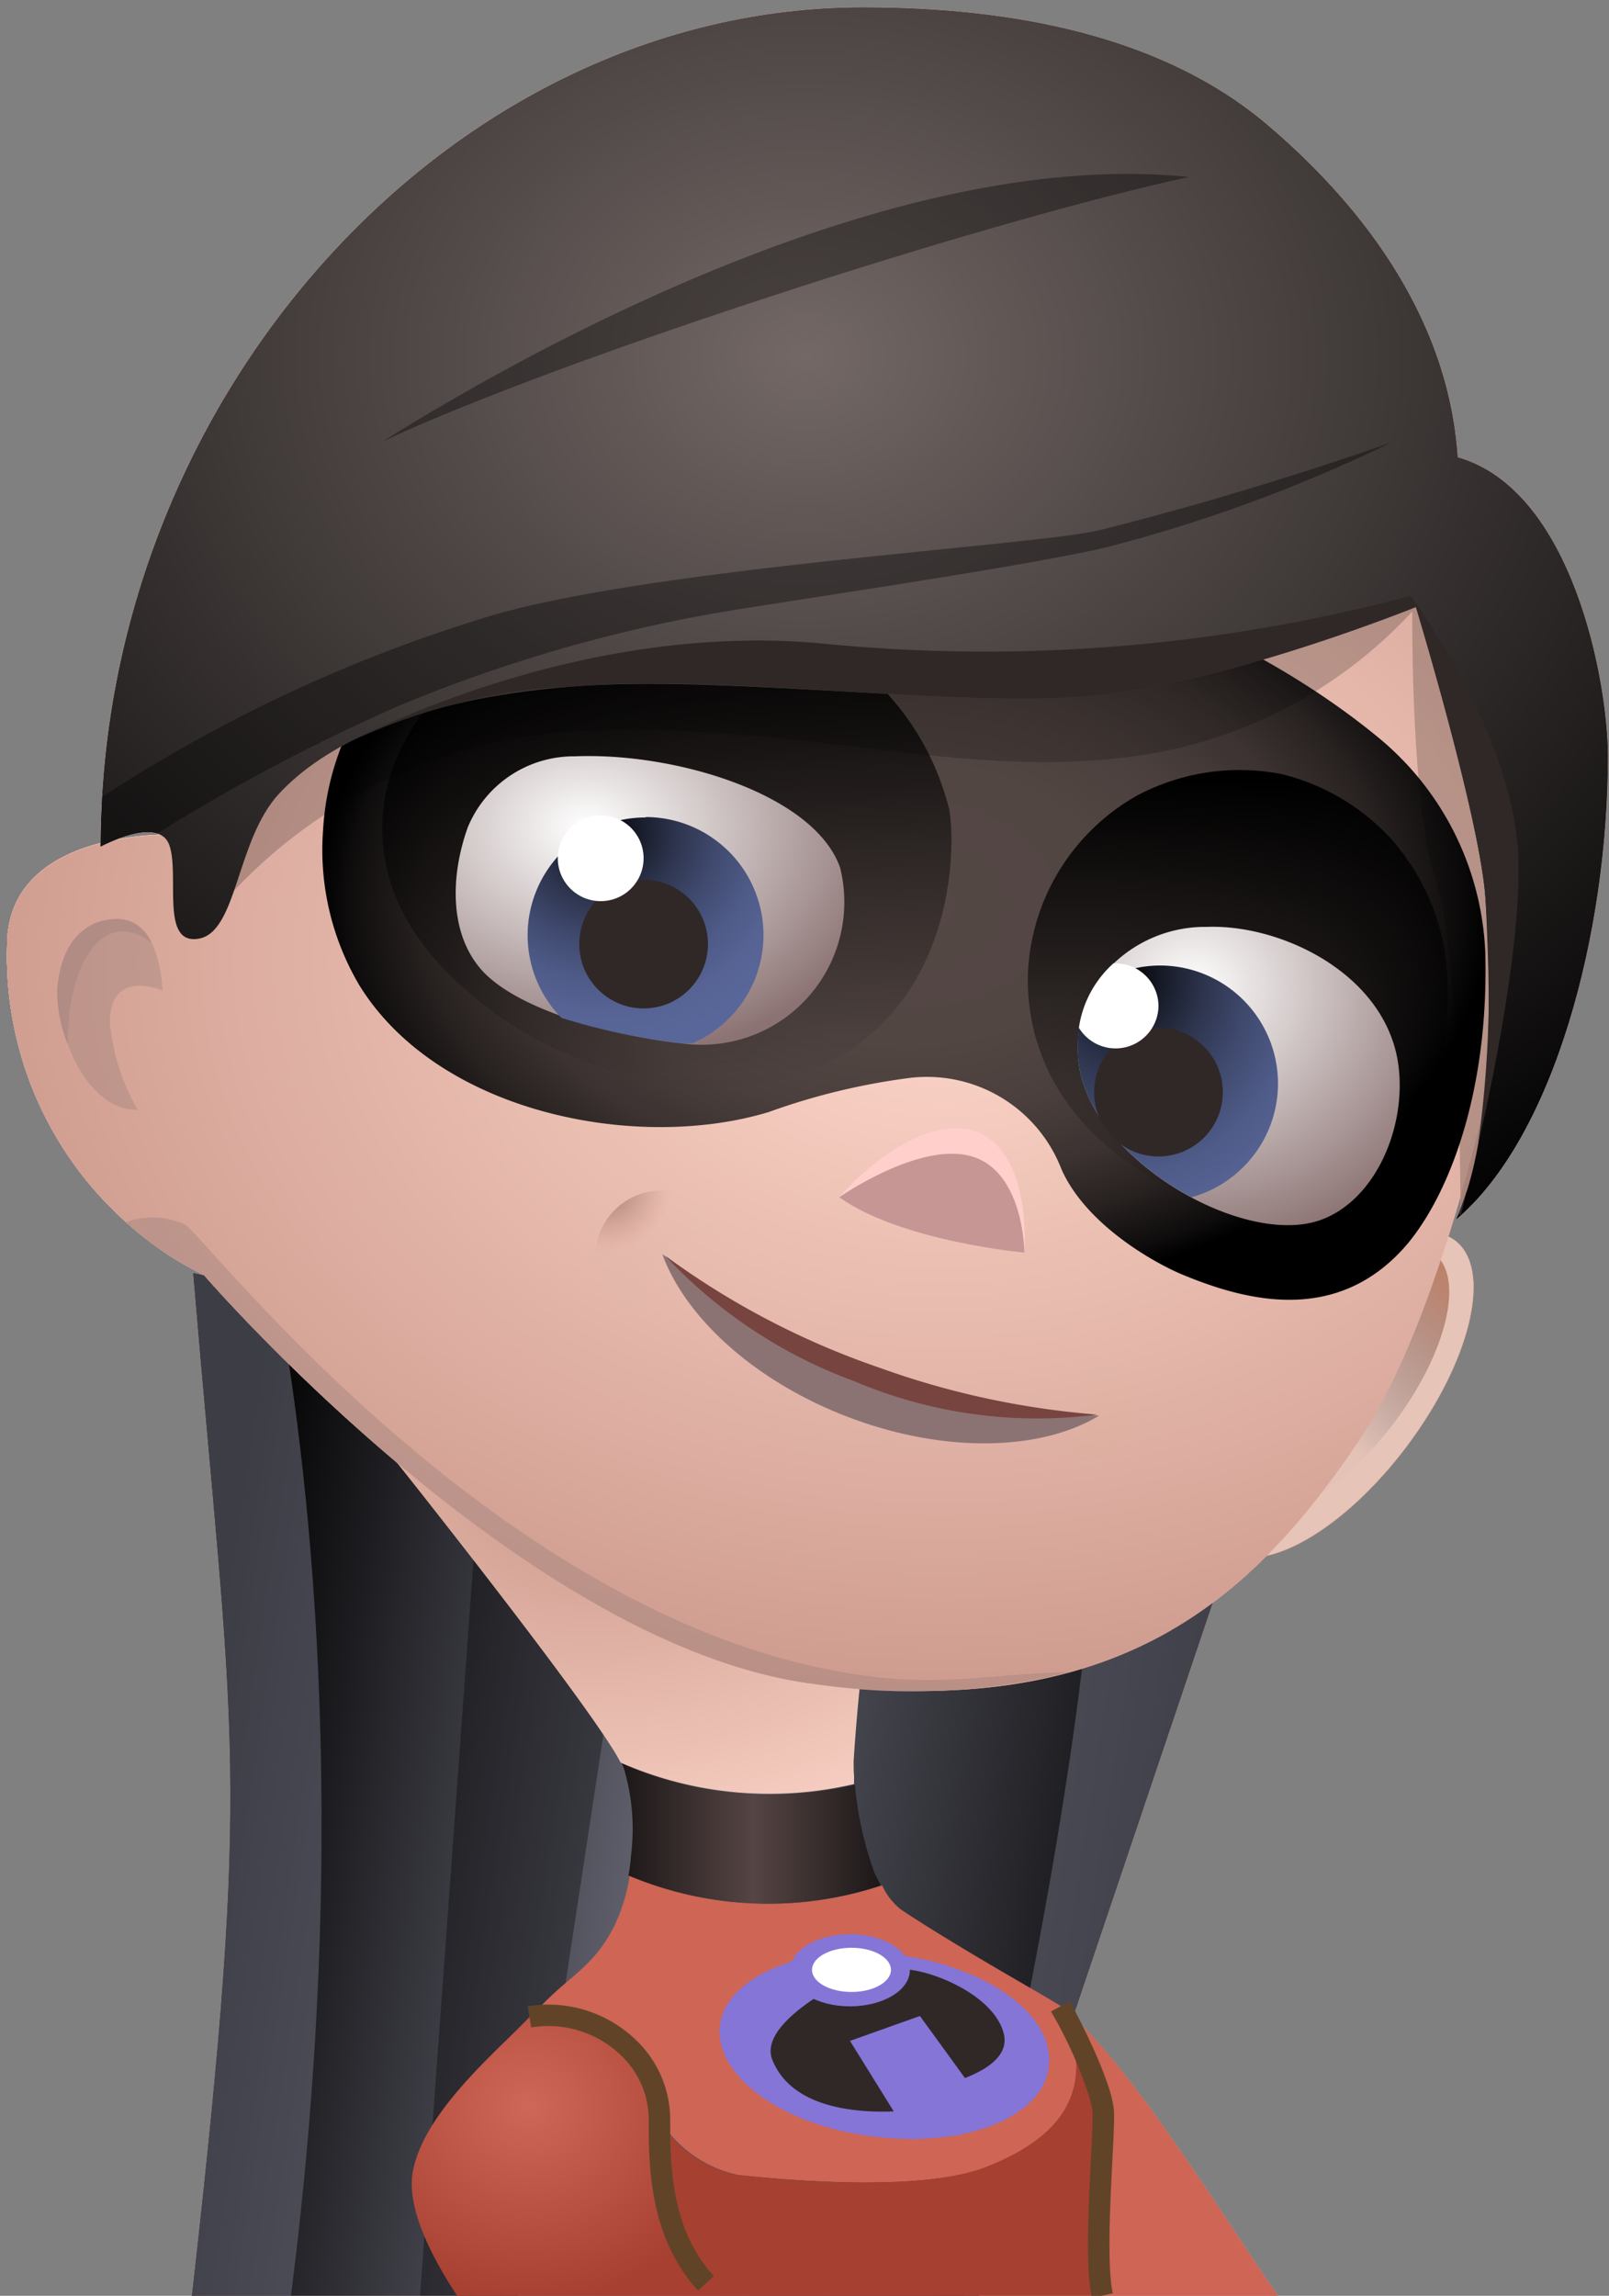 <svg width="75" height="107" viewBox="0 0 75 107" fill="none" xmlns="http://www.w3.org/2000/svg"><rect x="0" y="0" width="75" height="107" fill="#808080" stroke="none"/><g clip-path="url(#clip0_553_15308)"><path fill-rule="evenodd" clip-rule="evenodd" d="M8.94 107h36.7l12.53-37.17L9 59.33c1.85 22.11 2.75 22.81-.06 47.67z" fill="url(#paint0_radial_553_15308)"/><path fill-rule="evenodd" clip-rule="evenodd" d="M13.56 107H8.94c2.81-24.86 1.91-25.56.06-47.67l3.9.83c1.37 7.42 3.56 24.31.66 46.84z" fill="url(#paint1_radial_553_15308)"/><path fill-rule="evenodd" clip-rule="evenodd" d="M13.56 107H8.94c2.81-24.86 1.91-25.56.06-47.67l3.9.83c1.37 7.42 3.56 24.31.66 46.84z" fill="url(#paint2_radial_553_15308)"/><path fill-rule="evenodd" clip-rule="evenodd" d="M58.17 69.83L45.64 107h-.71c5.25-22.46 6.18-33.72 6.22-38.67l7.02 1.5z" fill="url(#paint3_radial_553_15308)"/><path fill-rule="evenodd" clip-rule="evenodd" d="M58.17 69.83L45.64 107h-.71c5.25-22.46 6.18-33.72 6.22-38.67l7.02 1.5z" fill="url(#paint4_radial_553_15308)"/><path fill-rule="evenodd" clip-rule="evenodd" d="M30.7 63.96L24.14 107h-4.56l3.25-44.72 7.87 1.68z" fill="url(#paint5_radial_553_15308)"/><path fill-rule="evenodd" clip-rule="evenodd" d="M30.7 63.96L24.14 107h-4.56l3.25-44.72 7.87 1.68z" fill="url(#paint6_radial_553_15308)"/><path fill-rule="evenodd" clip-rule="evenodd" d="M33.4 107H21.31c-1.09-1.65-2.41-4.07-2.06-5.83.35-1.76 1.8-3.49 3.21-4.95.82-.84 1.63-1.59 2.22-2.21a5.69 5.69 0 014.67 1.49c.44.451.78.99 1 1.58a6.58 6.58 0 01.37 1.75c.14 1.91-.22 3.94 1 5.79.53.75 1.1 1.57 1.68 2.38z" fill="url(#paint7_radial_553_15308)"/><path fill-rule="evenodd" clip-rule="evenodd" d="M46 101c-2.89 1.13-8.79.67-11.59.37a5.68 5.68 0 01-3.63-2.54 6.576 6.576 0 00-.37-1.75 4.53 4.53 0 00-1-1.58 5.69 5.69 0 00-4.67-1.49l.24-.26c1.5-1.67 2.66-2 3.66-4 .353-.74.592-1.529.71-2.34a16.68 16.68 0 0011.77.46A3 3 0 0042 89c2.73 1.82 7.22 4.31 7.46 4.51 1.92 4.09-.29 6.24-3.46 7.49z" fill="url(#paint8_radial_553_15308)"/><path fill-rule="evenodd" clip-rule="evenodd" d="M51.38 107h-18c-.58-.81-1.15-1.63-1.65-2.38-1.23-1.85-.87-3.88-1-5.79a5.679 5.679 0 003.63 2.54c2.8.3 8.7.76 11.59-.37 3.21-1.25 5.42-3.4 3.5-7.49a17.88 17.88 0 011.92 4.61c.33 2.05-.37 5.88.01 8.88z" fill="url(#paint9_radial_553_15308)"/><path fill-rule="evenodd" clip-rule="evenodd" d="M39.81 82.75v.4c-3.64.851-7.457.5-10.88-1a9.463 9.463 0 00-.5-.84c-2.3-3.57-10-13.23-10-13.23L41 72c-.59 3.335-.995 6.7-1.21 10.08 0 .25 0 .48.02.67z" fill="url(#paint10_radial_553_15308)"/><path fill-rule="evenodd" clip-rule="evenodd" d="M28.44 81.34c-2.27-3.57-10-13.23-10-13.23L41 72c-.58 3.335-.974 6.7-1.18 10.08v1.07c-1.244.325-2.524.49-3.81.49a19.18 19.18 0 01-7.07-1.46 9.44 9.44 0 00-.5-.84zm11.41-8.52l-19-3.28c2.41 3.05 6.79 8.67 8.46 11.26.15.23.27.42.36.58a18 18 0 006.37 1.26c.923.001 1.845-.09 2.75-.27v-.29a79.19 79.19 0 011.06-9.26z" fill="url(#paint11_radial_553_15308)"/><path fill-rule="evenodd" clip-rule="evenodd" d="M41.06 87.87a16.68 16.68 0 01-11.77-.46c.06-.3.1-.604.12-.91a9.88 9.88 0 00-.33-4.08 1.214 1.214 0 00-.11-.24 17.29 17.29 0 0010.88 1c.123 1.4.429 2.779.91 4.1.089.202.189.399.3.59z" fill="url(#paint12_radial_553_15308)"/><path fill-rule="evenodd" clip-rule="evenodd" d="M59.57 107h-8.19c-.41-3 .32-6.83 0-8.88a17.88 17.88 0 00-1.92-4.61c3.21 2.6 7.54 9.82 10.11 13.49z" fill="url(#paint13_radial_553_15308)"/><path fill-rule="evenodd" clip-rule="evenodd" d="M51.38 106.99a6.144 6.144 0 01-.1-.687l.1.687zm-.1-.687c-.141-1.481-.02-3.838.07-5.636.049-.94.089-1.728.08-2.157-.03-1.39-2-5-2-5l1.85 12.793zM29.35 95.49A5.39 5.39 0 0024.68 94l6.982 10.537c.304.661.71 1.3 1.248 1.883l-1.248-1.883c-.922-2.003-.922-4.213-.922-5.717a4.64 4.64 0 00-1.39-3.33z" fill="url(#paint14_radial_553_15308)"/><path fill-rule="evenodd" clip-rule="evenodd" d="M51.38 106.99a6.144 6.144 0 01-.1-.687l.1.687zm-.1-.687c-.141-1.481-.02-3.838.07-5.636.049-.94.089-1.728.08-2.157-.03-1.39-2-5-2-5l1.85 12.793zM29.35 95.49A5.39 5.39 0 0024.68 94l6.982 10.537c.304.661.71 1.3 1.248 1.883l-1.248-1.883c-.922-2.003-.922-4.213-.922-5.717a4.64 4.64 0 00-1.39-3.33z" fill="url(#paint15_radial_553_15308)"/><ellipse cx="62.412" cy="65.013" rx="9" ry="3.96" transform="rotate(-53.07 62.412 65.013)" fill="url(#paint16_radial_553_15308)"/><path fill-rule="evenodd" clip-rule="evenodd" d="M59.24 62.64c2.4-3.2 5.31-5.2 7.31-5.2.453-.015.9.118 1.27.38 1.76 1.32.76 5.58-2.24 9.58-2.4 3.2-5.31 5.2-7.31 5.2a2.08 2.08 0 01-1.27-.38c-1.76-1.32-.76-5.58 2.24-9.58zm7.98-4.02a1.13 1.13 0 00-.67-.18c-1.44 0-4.14 1.65-6.51 4.8a15.287 15.287 0 00-2.72 5.41c-.32 1.34-.21 2.4.28 2.77.198.13.433.193.67.18 1.44 0 4.14-1.65 6.51-4.8a15.292 15.292 0 002.72-5.41c.31-1.34.21-2.4-.28-2.77z" fill="url(#paint17_radial_553_15308)"/><ellipse cx="62.422" cy="64.323" rx="7.37" ry="3.24" transform="rotate(-53.07 62.422 64.323)" fill="url(#paint18_radial_553_15308)"/><path fill-rule="evenodd" clip-rule="evenodd" d="M8.25 38.92S.33 38.54.33 44.08A16.61 16.61 0 009.5 59.42s15 17.39 28.5 19.07c14.08 1.75 20.3-3.88 25.33-11.32 5.42-8 8.25-27.66 8.25-27.66L69 24.67H22L8.25 38.92z" fill="url(#paint19_radial_553_15308)"/><path fill-rule="evenodd" clip-rule="evenodd" d="M22 24.64h47v.03l2.58 14.82s-2.83 19.66-8.25 27.66c-4.43 6.51-9.72 11.64-20.43 11.64a39.297 39.297 0 01-4.9-.32C24.5 76.79 9.5 59.4 9.5 59.4A16.61 16.61 0 01.33 44.06c0-4.88 6.15-5.17 7.61-5.17h.31L22 24.64zm48.57 14.88l-2.41-13.85v-.03H22.42L8.97 39.58l-.31.33h-.72c-1.55 0-6.61.3-6.61 4.17A15.69 15.69 0 009.89 58.5l.22.09.15.17c.14.17 14.92 17.13 27.86 18.74 1.585.202 3.182.306 4.78.31 9.97 0 15.05-4.48 19.61-11.2 4.97-7.35 7.78-25.24 8.06-27.09z" fill="url(#paint20_radial_553_15308)"/><path fill-rule="evenodd" clip-rule="evenodd" d="M49.82 77.94c-2.55 0-5.31.55-8.28.29C24.42 76.76 9.92 58.08 8.67 57.1a3.58 3.58 0 00-2.79-.14c1.08.992 2.3 1.821 3.62 2.46 0 0 15 17.39 28.5 19.07 3.938.59 7.953.402 11.82-.55z" fill="url(#paint21_radial_553_15308)"/><path fill-rule="evenodd" clip-rule="evenodd" d="M16.75 45.92c3.66 5.94 12.9 7.78 19.08 5.91a30.874 30.874 0 016.65-1.6 6.72 6.72 0 017 4.27c1.16 2.61 4.38 4.39 5.67 4.92 2.77 1.14 7.2 2.45 10.5-1.5 2-2.44 3.77-7.26 3.58-13.59a13.7 13.7 0 00-4.83-9.83c-11-9.17-28.49-11-31.25-10.83-5.27.39-7.92 1.63-9.42 2.5-1.5.87-8.24 5.08-8.67 12.5a12.39 12.39 0 001.69 7.25z" fill="url(#paint22_radial_553_15308)"/><path fill-rule="evenodd" clip-rule="evenodd" d="M33.18 23.63h.45c3.91 0 20.28 2.12 30.77 10.85a13.7 13.7 0 014.83 9.83c.19 6.33-1.58 11.15-3.58 13.59a6.94 6.94 0 01-5.55 2.66 13.302 13.302 0 01-5-1.16c-1.29-.53-4.51-2.31-5.67-4.92a6.63 6.63 0 00-6.36-4.29h-.66c-2.27.285-4.5.822-6.65 1.6a17.354 17.354 0 01-5 .7c-5.34 0-11.25-2.15-14-6.61a12.39 12.39 0 01-1.67-7.25c.43-7.42 7.17-11.63 8.67-12.5 1.5-.87 4.15-2.11 9.42-2.5zm30.6 11.64C53.3 26.54 37.1 24.65 33.65 24.65l.01-.02h-.41c-5.05.37-7.56 1.54-9 2.37-1.82 1.05-7.78 5.01-8.17 11.69a11.32 11.32 0 001.52 6.67c2.3 3.73 7.48 6.14 13.19 6.14 1.606.009 3.205-.21 4.75-.65l1.07-.33a25.525 25.525 0 015.8-1.31h.73a7.65 7.65 0 017.27 4.88c1.02 2.3 4.06 3.96 5.14 4.4a12.38 12.38 0 004.57 1.09 5.92 5.92 0 004.78-2.3c1.74-2.1 3.54-6.6 3.35-12.92a12.6 12.6 0 00-4.47-9.09z" fill="url(#paint23_radial_553_15308)"/><path fill-rule="evenodd" clip-rule="evenodd" d="M59.75 36.08a10.2 10.2 0 00-6.75 1 10 10 0 00-5.08 8.17 9.8 9.8 0 001.25 5.25c3.09 5.5 11.44 7.74 15 5.17 3.07-2.23 3.76-8.7 3.08-11.84a10.59 10.59 0 00-2.42-4.75 10.28 10.28 0 00-5.08-3z" fill="url(#paint24_radial_553_15308)"/><path fill-rule="evenodd" clip-rule="evenodd" d="M44.25 37.75a12.46 12.46 0 00-4-6.5c-4.75-4.21-12.62-4.7-17.67-.92-.63.48-5 3.71-4.75 8.67.18 4.26 3.58 6.93 4.84 7.92 4.66 3.65 13.35 5.75 18.33.91 3.6-3.49 3.48-8.78 3.25-10.08z" fill="url(#paint25_radial_553_15308)"/><path fill-rule="evenodd" clip-rule="evenodd" d="M21.8 38.57a5.35 5.35 0 015-3.32c4.74-.19 11.17 1.79 12.36 5.19a6.65 6.65 0 01-7.44 8.18c-1.57-.14-7-1.11-9.15-3.28-1.67-1.74-1.57-4.53-.77-6.77z" fill="url(#paint26_radial_553_15308)"/><path fill-rule="evenodd" clip-rule="evenodd" d="M30.1 38.1a5.49 5.49 0 00-3.93 9.34c1.818.57 3.686.965 5.58 1.18.18.01.36.01.54 0a5.5 5.5 0 00-2.19-10.54v.02z" fill="url(#paint27_radial_553_15308)"/><circle cx="30" cy="44" r="3" fill="url(#paint28_radial_553_15308)"/><circle cx="28" cy="40" r="2" fill="url(#paint29_radial_553_15308)"/><path fill-rule="evenodd" clip-rule="evenodd" d="M50.81 46.31a6.18 6.18 0 015.45-3.11c3.5-.13 8.39 2.23 8.93 6.49.36 2.9-1.1 6.3-3.69 7.19-3.59 1.22-10.48-2.78-11.19-7.13a5.81 5.81 0 01.5-3.44z" fill="url(#paint30_radial_553_15308)"/><path fill-rule="evenodd" clip-rule="evenodd" d="M54.1 45a5.47 5.47 0 00-3.06.93c-.08.12-.16.25-.23.38a5.64 5.64 0 00-.5 3.44c.39 2.4 2.67 4.69 5.23 6.05A5.5 5.5 0 0054.1 45z" fill="url(#paint31_radial_553_15308)"/><circle cx="54" cy="50.9" r="3" fill="url(#paint32_radial_553_15308)"/><path fill-rule="evenodd" clip-rule="evenodd" d="M54 46.9a2 2 0 00-2-2h-.1a5 5 0 00-1.61 3 2 2 0 003.71-1z" fill="url(#paint33_radial_553_15308)"/><path fill-rule="evenodd" clip-rule="evenodd" d="M10.92 41.5A23.79 23.79 0 0127 34.08c10.25-.5 17.58 2.31 25.92 1.16a21.58 21.58 0 0012.91-6.74s-.08 9 1.09 12.5c1.17 3.5 1.16 15.65 1.16 15.65s3.74-5.85 3.5-10.73c-.24-4.88 1-15.75-2.91-19.34s-19.59-5.25-35.17-1.91c-15.58 3.34-21.08 5.08-22.58 8.66s0 8.17 0 8.17z" fill="url(#paint34_radial_553_15308)"/><path fill-rule="evenodd" clip-rule="evenodd" d="M7.58 46.17s-.08-3.34-2.08-3.34-2.75 1.75-2.83 3.34c-.08 1.59 1.16 5.56 3.75 5.56a10 10 0 01-1.3-4.06c0-2.59 2.46-1.5 2.46-1.5z" fill="url(#paint35_radial_553_15308)"/><path fill-rule="evenodd" clip-rule="evenodd" d="M5.55 43.42a2 2 0 011.53.56 1.75 1.75 0 00-1.58-1.15c-2 0-2.75 1.75-2.83 3.34 0 .864.167 1.72.49 2.52-.03-2.85.93-5.09 2.39-5.27z" fill="url(#paint36_radial_553_15308)"/><path fill-rule="evenodd" clip-rule="evenodd" d="M67.87 56.84c4.55-3.84 7.08-13.32 7.08-21.6 0-3.44-1.63-12.4-7-13.93-.45-6.8-4.82-12.06-8.89-15.51C54.15 1.64 47.15.34 40.23.34 21 .34 4.69 18.5 4.69 39.46c0 0 2.7-1.46 3.2-.08s-.44 4.68 1.37 4.37C11.07 43.44 11 39.17 13 37s6.16-4.41 13.62-5c7.24-.58 18.58 1.07 24.76.38C57.56 31.69 66 28.29 66 28.29S69.06 38.38 69.25 42c.19 3.62.5 10.75-1.38 14.84z" fill="url(#paint37_radial_553_15308)"/><path fill-rule="evenodd" clip-rule="evenodd" d="M69.25 42a53.26 53.26 0 01-.36 11.39c.88-3.83 2.11-10.15 1.86-13.88-.44-5.63-5-11.74-5-11.74a76.883 76.883 0 01-27.14 2.25c-10.5-1.08-20.08 3.43-22.18 4.5A27.428 27.428 0 0126.62 32c3.59-.308 8.161-.042 12.625.217 4.538.264 8.964.52 12.135.163C57.67 31.67 66 28.29 66 28.29S69.06 38.38 69.25 42zm-.85 13.4c-.18.73-.31 1.23-.31 1.23l-.01-.03h-.11c.16-.38.3-.78.43-1.2z" fill="url(#paint38_radial_553_15308)"/><path fill-rule="evenodd" clip-rule="evenodd" d="M55.42 8.25c-9.59 2.08-29.42 8.5-37.59 12.33C24.6 16.33 41.67 6.83 55.42 8.25z" fill="url(#paint39_radial_553_15308)"/><path fill-rule="evenodd" clip-rule="evenodd" d="M23.26 28.59a69.835 69.835 0 00-18.51 8.56c0 .76-.07 1.53-.07 2.31 0 0 1.69-.91 2.64-.61a87.986 87.986 0 0111.38-6A69.875 69.875 0 0133 28.64c2.6-.48 14.36-2.15 18.53-3.12a70.334 70.334 0 0013.3-4.89s-6.35 2.28-13.62 4.09c-3.08.71-20.12 1.7-27.95 3.87z" fill="url(#paint40_radial_553_15308)"/><path fill-rule="evenodd" clip-rule="evenodd" d="M45.06 52.62c1.57.24 2.86 2.08 2.69 5.76-2-2.58-8.63-2.58-8.63-2.58s3.04-3.61 5.94-3.18z" fill="url(#paint41_radial_553_15308)"/><path fill-rule="evenodd" clip-rule="evenodd" d="M39.12 55.8s3.76-2.63 6.19-1.9c2.43.73 2.44 4.48 2.44 4.48s-5.75-.52-8.63-2.58z" fill="url(#paint42_radial_553_15308)"/><path fill-rule="evenodd" clip-rule="evenodd" d="M41 63.75a37.072 37.072 0 01-10.13-5.3c1.06 2.91 4.21 5.85 8.5 7.53 4.57 1.79 9.15 1.65 11.86 0A38.243 38.243 0 0141 63.75z" fill="url(#paint43_radial_553_15308)"/><path fill-rule="evenodd" clip-rule="evenodd" d="M39.34 65.98c-4.29-1.68-7.44-4.62-8.5-7.53h.03A37.072 37.072 0 0041 63.75a38.242 38.242 0 0010.2 2.18 10.22 10.22 0 01-5.39 1.33 18.002 18.002 0 01-6.47-1.28zm1.3-1.29a42.395 42.395 0 01-5.87-2.55 17.663 17.663 0 004.94 2.91 17.062 17.062 0 006.1 1.21h.41a43.335 43.335 0 01-5.58-1.57z" fill="url(#paint44_radial_553_15308)"/><path fill-rule="evenodd" clip-rule="evenodd" d="M33.17 56.46c.353.381.604.846.73 1.35a3.1 3.1 0 00-4 3.75 3.17 3.17 0 01-1.31-.81 3.123 3.123 0 114.54-4.29h.04z" fill="url(#paint45_radial_553_15308)"/><path fill-rule="evenodd" clip-rule="evenodd" d="M51 63.39a1.759 1.759 0 00-1 .19 2.57 2.57 0 01-.45 4.12c.26.216.575.355.91.4a2.19 2.19 0 002.24-2.13 2.22 2.22 0 00-1.7-2.58z" fill="url(#paint46_radial_553_15308)"/><path fill-rule="evenodd" clip-rule="evenodd" d="M41 63.75a37.27 37.27 0 01-10-5.23 22.751 22.751 0 008.81 5.85 21.82 21.82 0 0011.34 1.56A38.89 38.89 0 0141 63.75z" fill="url(#paint47_radial_553_15308)"/><path fill-rule="evenodd" clip-rule="evenodd" d="M30.93 58.52a22.751 22.751 0 008.81 5.85 24.342 24.342 0 008.7 1.78c.885.007 1.768-.067 2.64-.22A38.893 38.893 0 0141 63.75a37.27 37.27 0 01-10-5.23h-.07z" fill="url(#paint48_radial_553_15308)"/><ellipse cx="62.412" cy="65.013" rx="9" ry="3.96" transform="rotate(-53.07 62.412 65.013)" fill="url(#paint49_radial_553_15308)"/><path fill-rule="evenodd" clip-rule="evenodd" d="M59.24 62.64c2.4-3.2 5.31-5.2 7.31-5.2.453-.015.9.118 1.27.38 1.76 1.32.76 5.58-2.24 9.58-2.4 3.2-5.31 5.2-7.31 5.2a2.08 2.08 0 01-1.27-.38c-1.76-1.32-.76-5.58 2.24-9.58zm7.98-4.02a1.13 1.13 0 00-.67-.18c-1.44 0-4.14 1.65-6.51 4.8a15.287 15.287 0 00-2.72 5.41c-.32 1.34-.21 2.4.28 2.77.198.13.433.193.67.18 1.44 0 4.14-1.65 6.51-4.8a15.292 15.292 0 002.72-5.41c.31-1.34.21-2.4-.28-2.77z" fill="url(#paint50_radial_553_15308)"/><ellipse cx="62.422" cy="64.323" rx="7.37" ry="3.24" transform="rotate(-53.07 62.422 64.323)" fill="url(#paint51_radial_553_15308)"/><path fill-rule="evenodd" clip-rule="evenodd" d="M8.25 38.92S.33 38.54.33 44.08A16.61 16.61 0 009.5 59.42s15 17.39 28.5 19.07c14.08 1.75 20.3-3.88 25.33-11.32 5.42-8 8.25-27.66 8.25-27.66L69 24.67H22L8.25 38.92z" fill="url(#paint52_radial_553_15308)"/><path fill-rule="evenodd" clip-rule="evenodd" d="M22 24.64h47v.03l2.58 14.82s-2.83 19.66-8.25 27.66c-4.43 6.51-9.72 11.64-20.43 11.64a39.297 39.297 0 01-4.9-.32C24.5 76.79 9.5 59.4 9.5 59.4A16.61 16.61 0 01.33 44.06c0-4.88 6.15-5.17 7.61-5.17h.31L22 24.64zm48.57 14.88l-2.41-13.85v-.03H22.42L8.97 39.58l-.31.33h-.72c-1.55 0-6.61.3-6.61 4.17A15.69 15.69 0 009.89 58.5l.22.09.15.17c.14.17 14.92 17.13 27.86 18.74 1.585.202 3.182.306 4.78.31 9.97 0 15.05-4.48 19.61-11.2 4.97-7.35 7.78-25.24 8.06-27.09z" fill="url(#paint53_radial_553_15308)"/><path fill-rule="evenodd" clip-rule="evenodd" d="M49.82 77.94c-2.55 0-5.31.55-8.28.29C24.42 76.76 9.92 58.08 8.67 57.1a3.58 3.58 0 00-2.79-.14c1.08.992 2.3 1.821 3.62 2.46 0 0 15 17.39 28.5 19.07 3.938.59 7.953.402 11.82-.55z" fill="url(#paint54_radial_553_15308)"/><path fill-rule="evenodd" clip-rule="evenodd" d="M16.75 45.92c3.66 5.94 12.9 7.78 19.08 5.91a30.874 30.874 0 016.65-1.6 6.72 6.72 0 017 4.27c1.16 2.61 4.38 4.39 5.67 4.92 2.77 1.14 7.2 2.45 10.5-1.5 2-2.44 3.77-7.26 3.58-13.59a13.7 13.7 0 00-4.83-9.83c-11-9.17-28.49-11-31.25-10.83-5.27.39-7.92 1.63-9.42 2.5-1.5.87-8.24 5.08-8.67 12.5a12.39 12.39 0 001.69 7.25z" fill="url(#paint55_radial_553_15308)"/><path fill-rule="evenodd" clip-rule="evenodd" d="M33.18 23.63h.45c3.91 0 20.28 2.12 30.77 10.85a13.7 13.7 0 014.83 9.83c.19 6.33-1.58 11.15-3.58 13.59a6.94 6.94 0 01-5.55 2.66 13.302 13.302 0 01-5-1.16c-1.29-.53-4.51-2.31-5.67-4.92a6.63 6.63 0 00-6.36-4.29h-.66c-2.27.285-4.5.822-6.65 1.6a17.354 17.354 0 01-5 .7c-5.34 0-11.25-2.15-14-6.61a12.39 12.39 0 01-1.67-7.25c.43-7.42 7.17-11.63 8.67-12.5 1.5-.87 4.15-2.11 9.42-2.5zm30.6 11.64C53.3 26.54 37.1 24.65 33.65 24.65l.01-.02h-.41c-5.05.37-7.56 1.54-9 2.37-1.82 1.05-7.78 5.01-8.17 11.69a11.32 11.32 0 001.52 6.67c2.3 3.73 7.48 6.14 13.19 6.14 1.606.009 3.205-.21 4.75-.65l1.07-.33a25.525 25.525 0 015.8-1.31h.73a7.65 7.65 0 017.27 4.88c1.02 2.3 4.06 3.96 5.14 4.4a12.38 12.38 0 004.57 1.09 5.92 5.92 0 004.78-2.3c1.74-2.1 3.54-6.6 3.35-12.92a12.6 12.6 0 00-4.47-9.09z" fill="url(#paint56_radial_553_15308)"/><path fill-rule="evenodd" clip-rule="evenodd" d="M59.75 36.08a10.2 10.2 0 00-6.75 1 10 10 0 00-5.08 8.17 9.8 9.8 0 001.25 5.25c3.09 5.5 11.44 7.74 15 5.17 3.07-2.23 3.76-8.7 3.08-11.84a10.59 10.59 0 00-2.42-4.75 10.28 10.28 0 00-5.08-3z" fill="url(#paint57_radial_553_15308)"/><path fill-rule="evenodd" clip-rule="evenodd" d="M44.25 37.75a12.46 12.46 0 00-4-6.5c-4.75-4.21-12.62-4.7-17.67-.92-.63.48-5 3.71-4.75 8.67.18 4.26 3.58 6.93 4.84 7.92 4.66 3.65 13.35 5.75 18.33.91 3.6-3.49 3.48-8.78 3.25-10.08z" fill="url(#paint58_radial_553_15308)"/><path fill-rule="evenodd" clip-rule="evenodd" d="M21.8 38.57a5.35 5.35 0 015-3.32c4.74-.19 11.17 1.79 12.36 5.19a6.65 6.65 0 01-7.44 8.18c-1.57-.14-7-1.11-9.15-3.28-1.67-1.74-1.57-4.53-.77-6.77z" fill="url(#paint59_radial_553_15308)"/><path fill-rule="evenodd" clip-rule="evenodd" d="M30.1 38.1a5.49 5.49 0 00-3.93 9.34c1.818.57 3.686.965 5.58 1.18.18.01.36.01.54 0a5.5 5.5 0 00-2.19-10.54v.02z" fill="url(#paint60_radial_553_15308)"/><circle cx="30" cy="44" r="3" fill="url(#paint61_radial_553_15308)"/><circle cx="28" cy="40" r="2" fill="url(#paint62_radial_553_15308)"/><path fill-rule="evenodd" clip-rule="evenodd" d="M50.81 46.31a6.18 6.18 0 015.45-3.11c3.5-.13 8.39 2.23 8.93 6.49.36 2.9-1.1 6.3-3.69 7.19-3.59 1.22-10.48-2.78-11.19-7.13a5.81 5.81 0 01.5-3.44z" fill="url(#paint63_radial_553_15308)"/><path fill-rule="evenodd" clip-rule="evenodd" d="M54.1 45a5.47 5.47 0 00-3.06.93c-.08.12-.16.25-.23.38a5.64 5.64 0 00-.5 3.44c.39 2.4 2.67 4.69 5.23 6.05A5.5 5.5 0 0054.1 45z" fill="url(#paint64_radial_553_15308)"/><circle cx="54" cy="50.9" r="3" fill="url(#paint65_radial_553_15308)"/><path fill-rule="evenodd" clip-rule="evenodd" d="M54 46.9a2 2 0 00-2-2h-.1a5 5 0 00-1.61 3 2 2 0 003.71-1z" fill="url(#paint66_radial_553_15308)"/><path fill-rule="evenodd" clip-rule="evenodd" d="M10.92 41.5A23.79 23.79 0 0127 34.08c10.25-.5 17.58 2.31 25.92 1.16a21.58 21.58 0 0012.91-6.74s-.08 9 1.09 12.5c1.17 3.5 1.16 15.65 1.16 15.65s3.74-5.85 3.5-10.73c-.24-4.88 1-15.75-2.91-19.34s-19.59-5.25-35.17-1.91c-15.58 3.34-21.08 5.08-22.58 8.66s0 8.17 0 8.17z" fill="url(#paint67_radial_553_15308)"/><path fill-rule="evenodd" clip-rule="evenodd" d="M7.58 46.17s-.08-3.34-2.08-3.34-2.75 1.75-2.83 3.34c-.08 1.59 1.16 5.56 3.75 5.56a10 10 0 01-1.3-4.06c0-2.59 2.46-1.5 2.46-1.5z" fill="url(#paint68_radial_553_15308)"/><path fill-rule="evenodd" clip-rule="evenodd" d="M5.55 43.42a2 2 0 011.53.56 1.75 1.75 0 00-1.58-1.15c-2 0-2.75 1.75-2.83 3.34 0 .864.167 1.72.49 2.52-.03-2.85.93-5.09 2.39-5.27z" fill="url(#paint69_radial_553_15308)"/><path fill-rule="evenodd" clip-rule="evenodd" d="M67.87 56.84c4.55-3.84 7.08-13.32 7.08-21.6 0-3.44-1.63-12.4-7-13.93-.45-6.8-4.82-12.06-8.89-15.51C54.15 1.64 47.15.34 40.23.34 21 .34 4.69 18.5 4.69 39.46c0 0 2.7-1.46 3.2-.08s-.44 4.68 1.37 4.37C11.07 43.44 11 39.17 13 37s6.16-4.41 13.62-5c7.24-.58 18.58 1.07 24.76.38C57.56 31.69 66 28.29 66 28.29S69.06 38.38 69.25 42c.19 3.62.5 10.75-1.38 14.84z" fill="url(#paint70_radial_553_15308)"/><path fill-rule="evenodd" clip-rule="evenodd" d="M69.25 42a53.26 53.26 0 01-.36 11.39c.88-3.83 2.11-10.15 1.86-13.88-.44-5.63-5-11.74-5-11.74a76.883 76.883 0 01-27.14 2.25c-10.5-1.08-20.08 3.43-22.18 4.5A27.428 27.428 0 0126.62 32c3.59-.308 8.161-.042 12.625.217 4.538.264 8.964.52 12.135.163C57.67 31.67 66 28.29 66 28.29S69.06 38.38 69.25 42zm-.85 13.4c-.18.73-.31 1.23-.31 1.23l-.01-.03h-.11c.16-.38.3-.78.43-1.2z" fill="url(#paint71_radial_553_15308)"/><path fill-rule="evenodd" clip-rule="evenodd" d="M55.42 8.25c-9.59 2.08-29.42 8.5-37.59 12.33C24.6 16.33 41.67 6.83 55.42 8.25z" fill="url(#paint72_radial_553_15308)"/><path fill-rule="evenodd" clip-rule="evenodd" d="M23.26 28.59a69.835 69.835 0 00-18.51 8.56c0 .76-.07 1.53-.07 2.31 0 0 1.69-.91 2.64-.61a87.986 87.986 0 0111.38-6A69.875 69.875 0 0133 28.64c2.6-.48 14.36-2.15 18.53-3.12a70.334 70.334 0 0013.3-4.89s-6.35 2.28-13.62 4.09c-3.08.71-20.12 1.7-27.95 3.87z" fill="url(#paint73_radial_553_15308)"/><path fill-rule="evenodd" clip-rule="evenodd" d="M45.06 52.62c1.57.24 2.86 2.08 2.69 5.76-2-2.58-8.63-2.58-8.63-2.58s3.04-3.61 5.94-3.18z" fill="url(#paint74_radial_553_15308)"/><path fill-rule="evenodd" clip-rule="evenodd" d="M39.12 55.8s3.76-2.63 6.19-1.9c2.43.73 2.44 4.48 2.44 4.48s-5.75-.52-8.63-2.58z" fill="url(#paint75_radial_553_15308)"/><path fill-rule="evenodd" clip-rule="evenodd" d="M41 63.75a37.072 37.072 0 01-10.13-5.3c1.06 2.91 4.21 5.85 8.5 7.53 4.57 1.79 9.15 1.65 11.86 0A38.243 38.243 0 0141 63.75z" fill="url(#paint76_radial_553_15308)"/><path fill-rule="evenodd" clip-rule="evenodd" d="M39.34 65.98c-4.29-1.68-7.44-4.62-8.5-7.53h.03A37.072 37.072 0 0041 63.75a38.242 38.242 0 0010.2 2.18 10.22 10.22 0 01-5.39 1.33 18.002 18.002 0 01-6.47-1.28zm1.3-1.29a42.395 42.395 0 01-5.87-2.55 17.663 17.663 0 004.94 2.91 17.062 17.062 0 006.1 1.21h.41a43.335 43.335 0 01-5.58-1.57z" fill="url(#paint77_radial_553_15308)"/><path fill-rule="evenodd" clip-rule="evenodd" d="M33.17 56.46c.353.381.604.846.73 1.35a3.1 3.1 0 00-4 3.75 3.17 3.17 0 01-1.31-.81 3.123 3.123 0 114.54-4.29h.04z" fill="url(#paint78_radial_553_15308)"/><path fill-rule="evenodd" clip-rule="evenodd" d="M51 63.39a1.759 1.759 0 00-1 .19 2.57 2.57 0 01-.45 4.12c.26.216.575.355.91.4a2.19 2.19 0 002.24-2.13 2.22 2.22 0 00-1.7-2.58z" fill="url(#paint79_radial_553_15308)"/><path fill-rule="evenodd" clip-rule="evenodd" d="M41 63.75a37.27 37.27 0 01-10-5.23 22.751 22.751 0 008.81 5.85 21.82 21.82 0 0011.34 1.56A38.89 38.89 0 0141 63.75z" fill="url(#paint80_radial_553_15308)"/><path fill-rule="evenodd" clip-rule="evenodd" d="M30.93 58.52a22.751 22.751 0 008.81 5.85 24.342 24.342 0 008.7 1.78c.885.007 1.768-.067 2.64-.22A38.893 38.893 0 0141 63.75a37.27 37.27 0 01-10-5.23h-.07z" fill="url(#paint81_radial_553_15308)"/><ellipse cx="62.412" cy="65.013" rx="9" ry="3.96" transform="rotate(-53.07 62.412 65.013)" fill="url(#paint82_radial_553_15308)"/><path fill-rule="evenodd" clip-rule="evenodd" d="M59.24 62.64c2.4-3.2 5.31-5.2 7.31-5.2.453-.015.9.118 1.27.38 1.76 1.32.76 5.58-2.24 9.58-2.4 3.2-5.31 5.2-7.31 5.2a2.08 2.08 0 01-1.27-.38c-1.76-1.32-.76-5.58 2.24-9.58zm7.98-4.02a1.13 1.13 0 00-.67-.18c-1.44 0-4.14 1.65-6.51 4.8a15.287 15.287 0 00-2.72 5.41c-.32 1.34-.21 2.4.28 2.77.198.13.433.193.67.18 1.44 0 4.14-1.65 6.51-4.8a15.292 15.292 0 002.72-5.41c.31-1.34.21-2.4-.28-2.77z" fill="url(#paint83_radial_553_15308)"/><ellipse cx="62.422" cy="64.323" rx="7.37" ry="3.24" transform="rotate(-53.07 62.422 64.323)" fill="url(#paint84_radial_553_15308)"/><path fill-rule="evenodd" clip-rule="evenodd" d="M8.25 38.92S.33 38.54.33 44.08A16.61 16.61 0 009.5 59.42s15 17.39 28.5 19.07c14.08 1.75 20.3-3.88 25.33-11.32 5.42-8 8.25-27.66 8.25-27.66L69 24.67H22L8.25 38.92z" fill="url(#paint85_radial_553_15308)"/><path fill-rule="evenodd" clip-rule="evenodd" d="M22 24.64h47v.03l2.58 14.82s-2.83 19.66-8.25 27.66c-4.43 6.51-9.72 11.64-20.43 11.64a39.297 39.297 0 01-4.9-.32C24.5 76.79 9.5 59.4 9.5 59.4A16.61 16.61 0 01.33 44.06c0-4.88 6.15-5.17 7.61-5.17h.31L22 24.64zm48.57 14.88l-2.41-13.85v-.03H22.42L8.97 39.58l-.31.33h-.72c-1.55 0-6.61.3-6.61 4.17A15.69 15.69 0 009.89 58.5l.22.09.15.17c.14.17 14.92 17.13 27.86 18.74 1.585.202 3.182.306 4.78.31 9.97 0 15.05-4.48 19.61-11.2 4.97-7.35 7.78-25.24 8.06-27.09z" fill="url(#paint86_radial_553_15308)"/><path fill-rule="evenodd" clip-rule="evenodd" d="M49.82 77.94c-2.55 0-5.31.55-8.28.29C24.42 76.76 9.92 58.08 8.67 57.1a3.58 3.58 0 00-2.79-.14c1.08.992 2.3 1.821 3.62 2.46 0 0 15 17.39 28.5 19.07 3.938.59 7.953.402 11.82-.55z" fill="url(#paint87_radial_553_15308)"/><path fill-rule="evenodd" clip-rule="evenodd" d="M16.75 45.92c3.66 5.94 12.9 7.78 19.08 5.91a30.874 30.874 0 016.65-1.6 6.72 6.72 0 017 4.27c1.16 2.61 4.38 4.39 5.67 4.92 2.77 1.14 7.2 2.45 10.5-1.5 2-2.44 3.77-7.26 3.58-13.59a13.7 13.7 0 00-4.83-9.83c-11-9.17-28.49-11-31.25-10.83-5.27.39-7.92 1.63-9.42 2.5-1.5.87-8.24 5.08-8.67 12.5a12.39 12.39 0 001.69 7.25z" fill="url(#paint88_radial_553_15308)"/><path fill-rule="evenodd" clip-rule="evenodd" d="M33.18 23.63h.45c3.91 0 20.28 2.12 30.77 10.85a13.7 13.7 0 014.83 9.83c.19 6.33-1.58 11.15-3.58 13.59a6.94 6.94 0 01-5.55 2.66 13.302 13.302 0 01-5-1.16c-1.29-.53-4.51-2.31-5.67-4.92a6.63 6.63 0 00-6.36-4.29h-.66c-2.27.285-4.5.822-6.65 1.6a17.354 17.354 0 01-5 .7c-5.34 0-11.25-2.15-14-6.61a12.39 12.39 0 01-1.67-7.25c.43-7.42 7.17-11.63 8.67-12.5 1.5-.87 4.15-2.11 9.42-2.5zm30.6 11.64C53.3 26.54 37.1 24.65 33.65 24.65l.01-.02h-.41c-5.05.37-7.56 1.54-9 2.37-1.82 1.05-7.78 5.01-8.17 11.69a11.32 11.32 0 001.52 6.67c2.3 3.73 7.48 6.14 13.19 6.14 1.606.009 3.205-.21 4.75-.65l1.07-.33a25.525 25.525 0 015.8-1.31h.73a7.65 7.65 0 017.27 4.88c1.02 2.3 4.06 3.96 5.14 4.4a12.38 12.38 0 004.57 1.09 5.92 5.92 0 004.78-2.3c1.74-2.1 3.54-6.6 3.35-12.92a12.6 12.6 0 00-4.47-9.09z" fill="url(#paint89_radial_553_15308)"/><path fill-rule="evenodd" clip-rule="evenodd" d="M59.75 36.08a10.2 10.2 0 00-6.75 1 10 10 0 00-5.08 8.17 9.8 9.8 0 001.25 5.25c3.09 5.5 11.44 7.74 15 5.17 3.07-2.23 3.76-8.7 3.08-11.84a10.59 10.59 0 00-2.42-4.75 10.28 10.28 0 00-5.08-3z" fill="url(#paint90_radial_553_15308)"/><path fill-rule="evenodd" clip-rule="evenodd" d="M44.25 37.75a12.46 12.46 0 00-4-6.5c-4.75-4.21-12.62-4.7-17.67-.92-.63.48-5 3.71-4.75 8.67.18 4.26 3.58 6.93 4.84 7.92 4.66 3.65 13.35 5.75 18.33.91 3.6-3.49 3.48-8.78 3.25-10.08z" fill="url(#paint91_radial_553_15308)"/><path fill-rule="evenodd" clip-rule="evenodd" d="M21.8 38.57a5.35 5.35 0 015-3.32c4.74-.19 11.17 1.79 12.36 5.19a6.65 6.65 0 01-7.44 8.18c-1.57-.14-7-1.11-9.15-3.28-1.67-1.74-1.57-4.53-.77-6.77z" fill="url(#paint92_radial_553_15308)"/><path fill-rule="evenodd" clip-rule="evenodd" d="M30.1 38.1a5.49 5.49 0 00-3.93 9.34c1.818.57 3.686.965 5.58 1.18.18.01.36.01.54 0a5.5 5.5 0 00-2.19-10.54v.02z" fill="url(#paint93_radial_553_15308)"/><circle cx="30" cy="44" r="3" fill="url(#paint94_radial_553_15308)"/><circle cx="28" cy="40" r="2" fill="url(#paint95_radial_553_15308)"/><path fill-rule="evenodd" clip-rule="evenodd" d="M50.81 46.31a6.18 6.18 0 015.45-3.11c3.5-.13 8.39 2.23 8.93 6.49.36 2.9-1.1 6.3-3.69 7.19-3.59 1.22-10.48-2.78-11.19-7.13a5.81 5.81 0 01.5-3.44z" fill="url(#paint96_radial_553_15308)"/><path fill-rule="evenodd" clip-rule="evenodd" d="M54.1 45a5.47 5.47 0 00-3.06.93c-.08.12-.16.25-.23.38a5.64 5.64 0 00-.5 3.44c.39 2.4 2.67 4.69 5.23 6.05A5.5 5.5 0 0054.1 45z" fill="url(#paint97_radial_553_15308)"/><circle cx="54" cy="50.9" r="3" fill="url(#paint98_radial_553_15308)"/><path fill-rule="evenodd" clip-rule="evenodd" d="M54 46.9a2 2 0 00-2-2h-.1a5 5 0 00-1.61 3 2 2 0 003.71-1z" fill="url(#paint99_radial_553_15308)"/><path fill-rule="evenodd" clip-rule="evenodd" d="M10.92 41.5A23.79 23.79 0 0127 34.08c10.25-.5 17.58 2.31 25.92 1.16a21.58 21.58 0 0012.91-6.74s-.08 9 1.09 12.5c1.17 3.5 1.16 15.65 1.16 15.65s3.74-5.85 3.5-10.73c-.24-4.88 1-15.75-2.91-19.34s-19.59-5.25-35.17-1.91c-15.58 3.34-21.08 5.08-22.58 8.66s0 8.17 0 8.17z" fill="url(#paint100_radial_553_15308)"/><path fill-rule="evenodd" clip-rule="evenodd" d="M7.58 46.17s-.08-3.34-2.08-3.34-2.75 1.75-2.83 3.34c-.08 1.59 1.16 5.56 3.75 5.56a10 10 0 01-1.3-4.06c0-2.59 2.46-1.5 2.46-1.5z" fill="url(#paint101_radial_553_15308)"/><path fill-rule="evenodd" clip-rule="evenodd" d="M5.55 43.42a2 2 0 011.53.56 1.75 1.75 0 00-1.58-1.15c-2 0-2.75 1.75-2.83 3.34 0 .864.167 1.72.49 2.52-.03-2.85.93-5.09 2.39-5.27z" fill="url(#paint102_radial_553_15308)"/><path fill-rule="evenodd" clip-rule="evenodd" d="M67.87 56.84c4.55-3.84 7.08-13.32 7.08-21.6 0-3.44-1.63-12.4-7-13.93-.45-6.8-4.82-12.06-8.89-15.51C54.15 1.64 47.15.34 40.23.34 21 .34 4.69 18.5 4.69 39.46c0 0 2.7-1.46 3.2-.08s-.44 4.68 1.37 4.37C11.07 43.44 11 39.17 13 37s6.16-4.41 13.62-5c7.24-.58 18.58 1.07 24.76.38C57.56 31.69 66 28.29 66 28.29S69.06 38.38 69.25 42c.19 3.62.5 10.75-1.38 14.84z" fill="url(#paint103_radial_553_15308)"/><path fill-rule="evenodd" clip-rule="evenodd" d="M69.25 42a53.26 53.26 0 01-.36 11.39c.88-3.83 2.11-10.15 1.86-13.88-.44-5.63-5-11.74-5-11.74a76.883 76.883 0 01-27.14 2.25c-10.5-1.08-20.08 3.43-22.18 4.5A27.428 27.428 0 0126.62 32c3.59-.308 8.161-.042 12.625.217 4.538.264 8.964.52 12.135.163C57.67 31.67 66 28.29 66 28.29S69.06 38.38 69.25 42zm-.85 13.4c-.18.73-.31 1.23-.31 1.23l-.01-.03h-.11c.16-.38.3-.78.43-1.2z" fill="url(#paint104_radial_553_15308)"/><path fill-rule="evenodd" clip-rule="evenodd" d="M55.42 8.25c-9.59 2.08-29.42 8.5-37.59 12.33C24.6 16.33 41.67 6.83 55.42 8.25z" fill="url(#paint105_radial_553_15308)"/><path fill-rule="evenodd" clip-rule="evenodd" d="M23.26 28.59a69.835 69.835 0 00-18.51 8.56c0 .76-.07 1.53-.07 2.31 0 0 1.69-.91 2.64-.61a87.986 87.986 0 0111.38-6A69.875 69.875 0 0133 28.64c2.6-.48 14.36-2.15 18.53-3.12a70.334 70.334 0 0013.3-4.89s-6.35 2.28-13.62 4.09c-3.08.71-20.12 1.7-27.95 3.87z" fill="url(#paint106_radial_553_15308)"/><path fill-rule="evenodd" clip-rule="evenodd" d="M45.06 52.62c1.57.24 2.86 2.08 2.69 5.76-2-2.58-8.63-2.58-8.63-2.58s3.04-3.61 5.94-3.18z" fill="url(#paint107_radial_553_15308)"/><path fill-rule="evenodd" clip-rule="evenodd" d="M39.12 55.8s3.76-2.63 6.19-1.9c2.43.73 2.44 4.48 2.44 4.48s-5.75-.52-8.63-2.58z" fill="url(#paint108_radial_553_15308)"/><path fill-rule="evenodd" clip-rule="evenodd" d="M41 63.75a37.072 37.072 0 01-10.13-5.3c1.06 2.91 4.21 5.85 8.5 7.53 4.57 1.79 9.15 1.65 11.86 0A38.243 38.243 0 0141 63.75z" fill="url(#paint109_radial_553_15308)"/><path fill-rule="evenodd" clip-rule="evenodd" d="M39.34 65.98c-4.29-1.68-7.44-4.62-8.5-7.53h.03A37.072 37.072 0 0041 63.75a38.242 38.242 0 0010.2 2.18 10.22 10.22 0 01-5.39 1.33 18.002 18.002 0 01-6.47-1.28zm1.3-1.29a42.395 42.395 0 01-5.87-2.55 17.663 17.663 0 004.94 2.91 17.062 17.062 0 006.1 1.21h.41a43.335 43.335 0 01-5.58-1.57z" fill="url(#paint110_radial_553_15308)"/><path fill-rule="evenodd" clip-rule="evenodd" d="M33.17 56.46c.353.381.604.846.73 1.35a3.1 3.1 0 00-4 3.75 3.17 3.17 0 01-1.31-.81 3.123 3.123 0 114.54-4.29h.04z" fill="url(#paint111_radial_553_15308)"/><path fill-rule="evenodd" clip-rule="evenodd" d="M51 63.39a1.759 1.759 0 00-1 .19 2.57 2.57 0 01-.45 4.12c.26.216.575.355.91.4a2.19 2.19 0 002.24-2.13 2.22 2.22 0 00-1.7-2.58z" fill="url(#paint112_radial_553_15308)"/><path fill-rule="evenodd" clip-rule="evenodd" d="M41 63.75a37.27 37.27 0 01-10-5.23 22.751 22.751 0 008.81 5.85 21.82 21.82 0 0011.34 1.56A38.89 38.89 0 0141 63.75z" fill="url(#paint113_radial_553_15308)"/><path fill-rule="evenodd" clip-rule="evenodd" d="M30.93 58.52a22.751 22.751 0 008.81 5.85 24.342 24.342 0 008.7 1.78c.885.007 1.768-.067 2.64-.22A38.893 38.893 0 0141 63.75a37.27 37.27 0 01-10-5.23h-.07z" fill="url(#paint114_radial_553_15308)"/><path fill-rule="evenodd" clip-rule="evenodd" d="M48.85 95.5c.59 2.94-3.69 4.82-8.7 4-4.2-.69-6.88-3-6.59-5.14.27-1.93 3-3.37 6.51-3.37 4.07.01 8.25 1.91 8.78 4.51z" fill="url(#paint115_radial_553_15308)"/><path fill-rule="evenodd" clip-rule="evenodd" d="M40 92s-4.74 2.14-4 4c1.33 3.33 7.25 2.25 7.25 2.25v-.92s4-.66 3.54-2.54c-.46-1.88-3.67-3.12-4.91-3A16.04 16.04 0 0140 92z" fill="url(#paint116_radial_553_15308)"/><path fill-rule="evenodd" clip-rule="evenodd" d="M39.62 95.12l3.26-1.16 3.63 5s-1.33.46-1.84.55c-.51.09-2.2.2-2.2.2l-2.85-4.59z" fill="url(#paint117_radial_553_15308)"/><ellipse cx="39.62" cy="91.83" rx="2.79" ry="1.68" fill="url(#paint118_radial_553_15308)"/><ellipse cx="39.69" cy="91.81" rx="1.84" ry="1.03" fill="url(#paint119_radial_553_15308)"/><path fill-rule="evenodd" clip-rule="evenodd" d="M8.94 107h36.7l12.53-37.17L9 59.33c1.85 22.11 2.75 22.81-.06 47.67z" fill="url(#paint120_linear_553_15308)"/><path opacity=".63" fill-rule="evenodd" clip-rule="evenodd" d="M13.56 107H8.94c2.81-24.86 1.91-25.56.06-47.67l3.9.83c1.37 7.42 3.56 24.31.66 46.84z" fill="#62626F"/><path opacity=".62" fill-rule="evenodd" clip-rule="evenodd" d="M58.17 69.83L45.64 107h-.71c5.25-22.46 6.18-33.72 6.22-38.67l7.02 1.5z" fill="#62626F"/><path opacity=".35" fill-rule="evenodd" clip-rule="evenodd" d="M30.7 63.96L24.14 107h-4.56l3.25-44.72 7.87 1.68z" fill="#000"/><path fill-rule="evenodd" clip-rule="evenodd" d="M33.4 107H21.31c-1.09-1.65-2.41-4.07-2.06-5.83.35-1.76 1.8-3.49 3.21-4.95.82-.84 1.63-1.59 2.22-2.21a5.69 5.69 0 014.67 1.49c.44.451.78.99 1 1.58a6.58 6.58 0 01.37 1.75c.14 1.91-.22 3.94 1 5.79.53.75 1.1 1.57 1.68 2.38z" fill="url(#paint121_radial_553_15308)"/><path fill-rule="evenodd" clip-rule="evenodd" d="M46 101c-2.89 1.13-8.79.67-11.59.37a5.68 5.68 0 01-3.63-2.54 6.576 6.576 0 00-.37-1.75 4.53 4.53 0 00-1-1.58 5.69 5.69 0 00-4.67-1.49l.24-.26c1.5-1.67 2.66-2 3.66-4 .353-.74.592-1.529.71-2.34a16.68 16.68 0 0011.77.46A3 3 0 0042 89c2.73 1.82 7.22 4.31 7.46 4.51 1.92 4.09-.29 6.24-3.46 7.49z" fill="#CE6555"/><path fill-rule="evenodd" clip-rule="evenodd" d="M51.38 107h-18c-.58-.81-1.15-1.63-1.65-2.38-1.23-1.85-.87-3.88-1-5.79a5.679 5.679 0 003.63 2.54c2.8.3 8.7.76 11.59-.37 3.21-1.25 5.42-3.4 3.5-7.49a17.88 17.88 0 011.92 4.61c.33 2.05-.37 5.88.01 8.88z" fill="#A64030"/><path fill-rule="evenodd" clip-rule="evenodd" d="M39.81 82.75v.4c-3.64.851-7.457.5-10.88-1a9.463 9.463 0 00-.5-.84c-2.3-3.57-10-13.23-10-13.23L41 72c-.59 3.335-.995 6.7-1.21 10.08 0 .25 0 .48.02.67z" fill="url(#paint122_radial_553_15308)"/><path fill-rule="evenodd" clip-rule="evenodd" d="M41.06 87.87a16.68 16.68 0 01-11.77-.46c.06-.3.1-.604.12-.91a9.88 9.88 0 00-.33-4.08 1.214 1.214 0 00-.11-.24 17.29 17.29 0 0010.88 1c.123 1.4.429 2.779.91 4.1.089.202.189.399.3.59z" fill="url(#paint123_linear_553_15308)"/><path fill-rule="evenodd" clip-rule="evenodd" d="M59.57 107h-8.19c-.41-3 .32-6.83 0-8.88a17.88 17.88 0 00-1.92-4.61c3.21 2.6 7.54 9.82 10.11 13.49z" fill="#CE6555"/><path d="M29.35 95.49l-.352.355.002.002.35-.357zm1.39 3.33l-.5-.002v.002h.5zm-5.98-4.327a4.89 4.89 0 014.238 1.352l.704-.71a5.89 5.89 0 00-5.104-1.628l.163.986zM29 95.847a4.14 4.14 0 011.24 2.971l1 .004a5.14 5.14 0 00-1.54-3.689l-.7.714zm1.24 2.973c0 1.973-.019 5.426 2.302 7.939l.735-.678c-2.019-2.187-2.037-5.234-2.037-7.261h-1zm21.629 8.066c-.19-.887-.175-2.591-.107-4.315.066-1.671.183-3.358.168-4.072l-1 .022c.014.675-.099 2.269-.167 4.01-.067 1.689-.093 3.53.128 4.563l.978-.208zm.06-8.387c-.009-.433-.162-.984-.353-1.523a20.6 20.6 0 00-.703-1.697 37.232 37.232 0 00-.998-1.997l-.005-.008v-.003h-.001l-.44.239-.438.24v.002a19.657 19.657 0 011.641 3.558c.188.528.292.95.298 1.21l1-.02z" fill="#614427"/><ellipse cx="62.412" cy="65.013" rx="9" ry="3.96" transform="rotate(-53.07 62.412 65.013)" fill="url(#paint124_radial_553_15308)"/><path fill-rule="evenodd" clip-rule="evenodd" d="M59.24 62.64c2.4-3.2 5.31-5.2 7.31-5.2.453-.015.9.118 1.27.38 1.76 1.32.76 5.58-2.24 9.58-2.4 3.2-5.31 5.2-7.31 5.2a2.08 2.08 0 01-1.27-.38c-1.76-1.32-.76-5.58 2.24-9.58zm7.98-4.02a1.13 1.13 0 00-.67-.18c-1.44 0-4.14 1.65-6.51 4.8a15.287 15.287 0 00-2.72 5.41c-.32 1.34-.21 2.4.28 2.77.198.13.433.193.67.18 1.44 0 4.14-1.65 6.51-4.8a15.292 15.292 0 002.72-5.41c.31-1.34.21-2.4-.28-2.77z" fill="url(#paint125_radial_553_15308)"/><ellipse cx="62.422" cy="64.323" rx="7.37" ry="3.24" transform="rotate(-53.07 62.422 64.323)" fill="url(#paint126_radial_553_15308)"/><path fill-rule="evenodd" clip-rule="evenodd" d="M8.25 38.92S.33 38.54.33 44.08A16.61 16.61 0 009.5 59.42s15 17.39 28.5 19.07c14.08 1.75 20.3-3.88 25.33-11.32 5.42-8 8.25-27.66 8.25-27.66L69 24.67H22L8.25 38.92z" fill="url(#paint127_radial_553_15308)"/><path fill-rule="evenodd" clip-rule="evenodd" d="M22 24.64h47v.03l2.58 14.82s-2.83 19.66-8.25 27.66c-4.43 6.51-9.72 11.64-20.43 11.64a39.297 39.297 0 01-4.9-.32C24.5 76.79 9.5 59.4 9.5 59.4A16.61 16.61 0 01.33 44.06c0-4.88 6.15-5.17 7.61-5.17h.31L22 24.64zm48.57 14.88l-2.41-13.85v-.03H22.42L8.97 39.58l-.31.33h-.72c-1.55 0-6.61.3-6.61 4.17A15.69 15.69 0 009.89 58.5l.22.09.15.17c.14.17 14.92 17.13 27.86 18.74 1.585.202 3.182.306 4.78.31 9.97 0 15.05-4.48 19.61-11.2 4.97-7.35 7.78-25.24 8.06-27.09z" fill="url(#paint128_radial_553_15308)"/><path fill-rule="evenodd" clip-rule="evenodd" d="M49.82 77.94c-2.55 0-5.31.55-8.28.29C24.42 76.76 9.92 58.08 8.67 57.1a3.58 3.58 0 00-2.79-.14c1.08.992 2.3 1.821 3.62 2.46 0 0 15 17.39 28.5 19.07 3.938.59 7.953.402 11.82-.55z" fill="url(#paint129_radial_553_15308)"/><path fill-rule="evenodd" clip-rule="evenodd" d="M16.75 45.92c3.66 5.94 12.9 7.78 19.08 5.91a30.874 30.874 0 016.65-1.6 6.72 6.72 0 017 4.27c1.16 2.61 4.38 4.39 5.67 4.92 2.77 1.14 7.2 2.45 10.5-1.5 2-2.44 3.77-7.26 3.58-13.59a13.7 13.7 0 00-4.83-9.83c-11-9.17-28.49-11-31.25-10.83-5.27.39-7.92 1.63-9.42 2.5-1.5.87-8.24 5.08-8.67 12.5a12.39 12.39 0 001.69 7.25z" fill="url(#paint130_radial_553_15308)"/><path fill-rule="evenodd" clip-rule="evenodd" d="M33.18 23.63h.45c3.91 0 20.28 2.12 30.77 10.85a13.7 13.7 0 014.83 9.83c.19 6.33-1.58 11.15-3.58 13.59a6.94 6.94 0 01-5.55 2.66 13.302 13.302 0 01-5-1.16c-1.29-.53-4.51-2.31-5.67-4.92a6.63 6.63 0 00-6.36-4.29h-.66c-2.27.285-4.5.822-6.65 1.6a17.354 17.354 0 01-5 .7c-5.34 0-11.25-2.15-14-6.61a12.39 12.39 0 01-1.67-7.25c.43-7.42 7.17-11.63 8.67-12.5 1.5-.87 4.15-2.11 9.42-2.5zm30.6 11.64C53.3 26.54 37.1 24.65 33.65 24.65l.01-.02h-.41c-5.05.37-7.56 1.54-9 2.37-1.82 1.05-7.78 5.01-8.17 11.69a11.32 11.32 0 001.52 6.67c2.3 3.73 7.48 6.14 13.19 6.14 1.606.009 3.205-.21 4.75-.65l1.07-.33a25.525 25.525 0 015.8-1.31h.73a7.65 7.65 0 017.27 4.88c1.02 2.3 4.06 3.96 5.14 4.4a12.38 12.38 0 004.57 1.09 5.92 5.92 0 004.78-2.3c1.74-2.1 3.54-6.6 3.35-12.92a12.6 12.6 0 00-4.47-9.09z" fill="url(#paint131_radial_553_15308)"/><path fill-rule="evenodd" clip-rule="evenodd" d="M59.75 36.08a10.2 10.2 0 00-6.75 1 10 10 0 00-5.08 8.17 9.8 9.8 0 001.25 5.25c3.09 5.5 11.44 7.74 15 5.17 3.07-2.23 3.76-8.7 3.08-11.84a10.59 10.59 0 00-2.42-4.75 10.28 10.28 0 00-5.08-3z" fill="url(#paint132_radial_553_15308)"/><path fill-rule="evenodd" clip-rule="evenodd" d="M44.25 37.75a12.46 12.46 0 00-4-6.5c-4.75-4.21-12.62-4.7-17.67-.92-.63.48-5 3.71-4.75 8.67.18 4.26 3.58 6.93 4.84 7.92 4.66 3.65 13.35 5.75 18.33.91 3.6-3.49 3.48-8.78 3.25-10.08z" fill="url(#paint133_radial_553_15308)"/><path fill-rule="evenodd" clip-rule="evenodd" d="M21.8 38.57a5.35 5.35 0 015-3.32c4.74-.19 11.17 1.79 12.36 5.19a6.65 6.65 0 01-7.44 8.18c-1.57-.14-7-1.11-9.15-3.28-1.67-1.74-1.57-4.53-.77-6.77z" fill="url(#paint134_radial_553_15308)"/><path fill-rule="evenodd" clip-rule="evenodd" d="M30.1 38.1a5.49 5.49 0 00-3.93 9.34c1.818.57 3.686.965 5.58 1.18.18.01.36.01.54 0a5.5 5.5 0 00-2.19-10.54v.02z" fill="url(#paint135_radial_553_15308)"/><circle cx="30" cy="44" r="3" fill="url(#paint136_radial_553_15308)"/><circle cx="28" cy="40" r="2" fill="url(#paint137_radial_553_15308)"/><path fill-rule="evenodd" clip-rule="evenodd" d="M50.81 46.31a6.18 6.18 0 015.45-3.11c3.5-.13 8.39 2.23 8.93 6.49.36 2.9-1.1 6.3-3.69 7.19-3.59 1.22-10.48-2.78-11.19-7.13a5.81 5.81 0 01.5-3.44z" fill="url(#paint138_radial_553_15308)"/><path fill-rule="evenodd" clip-rule="evenodd" d="M54.1 45a5.47 5.47 0 00-3.06.93c-.08.12-.16.25-.23.38a5.64 5.64 0 00-.5 3.44c.39 2.4 2.67 4.69 5.23 6.05A5.5 5.5 0 0054.1 45z" fill="url(#paint139_radial_553_15308)"/><circle cx="54" cy="50.9" r="3" fill="url(#paint140_radial_553_15308)"/><path fill-rule="evenodd" clip-rule="evenodd" d="M54 46.9a2 2 0 00-2-2h-.1a5 5 0 00-1.61 3 2 2 0 003.71-1z" fill="url(#paint141_radial_553_15308)"/><path fill-rule="evenodd" clip-rule="evenodd" d="M10.92 41.5A23.79 23.79 0 0127 34.08c10.25-.5 17.58 2.31 25.92 1.16a21.58 21.58 0 0012.91-6.74s-.08 9 1.09 12.5c1.17 3.5 1.16 15.65 1.16 15.65s3.74-5.85 3.5-10.73c-.24-4.88 1-15.75-2.91-19.34s-19.59-5.25-35.17-1.91c-15.58 3.34-21.08 5.08-22.58 8.66s0 8.17 0 8.17z" fill="url(#paint142_radial_553_15308)"/><path fill-rule="evenodd" clip-rule="evenodd" d="M7.58 46.17s-.08-3.34-2.08-3.34-2.75 1.75-2.83 3.34c-.08 1.59 1.16 5.56 3.75 5.56a10 10 0 01-1.3-4.06c0-2.59 2.46-1.5 2.46-1.5z" fill="url(#paint143_radial_553_15308)"/><path fill-rule="evenodd" clip-rule="evenodd" d="M5.55 43.42a2 2 0 011.53.56 1.75 1.75 0 00-1.58-1.15c-2 0-2.75 1.75-2.83 3.34 0 .864.167 1.72.49 2.52-.03-2.85.93-5.09 2.39-5.27z" fill="url(#paint144_radial_553_15308)"/><path fill-rule="evenodd" clip-rule="evenodd" d="M67.87 56.84c4.55-3.84 7.08-13.32 7.08-21.6 0-3.44-1.63-12.4-7-13.93-.45-6.8-4.82-12.06-8.89-15.51C54.15 1.64 47.15.34 40.23.34 21 .34 4.69 18.5 4.69 39.46c0 0 2.7-1.46 3.2-.08s-.44 4.68 1.37 4.37C11.07 43.44 11 39.17 13 37s6.16-4.41 13.62-5c7.24-.58 18.58 1.07 24.76.38C57.56 31.69 66 28.29 66 28.29S69.06 38.38 69.25 42c.19 3.62.5 10.75-1.38 14.84z" fill="url(#paint145_radial_553_15308)"/><path fill-rule="evenodd" clip-rule="evenodd" d="M69.25 42a53.26 53.26 0 01-.36 11.39c.88-3.83 2.11-10.15 1.86-13.88-.44-5.63-5-11.74-5-11.74a76.883 76.883 0 01-27.14 2.25c-10.5-1.08-20.08 3.43-22.18 4.5A27.428 27.428 0 0126.62 32c3.59-.308 8.161-.042 12.625.217 4.538.264 8.964.52 12.135.163C57.67 31.67 66 28.29 66 28.29S69.06 38.38 69.25 42zm-.85 13.4c-.18.73-.31 1.23-.31 1.23l-.01-.03h-.11c.16-.38.3-.78.43-1.2z" fill="url(#paint146_radial_553_15308)"/><path fill-rule="evenodd" clip-rule="evenodd" d="M55.42 8.25c-9.59 2.08-29.42 8.5-37.59 12.33C24.6 16.33 41.67 6.83 55.42 8.25z" fill="url(#paint147_radial_553_15308)"/><path fill-rule="evenodd" clip-rule="evenodd" d="M23.26 28.59a69.835 69.835 0 00-18.51 8.56c0 .76-.07 1.53-.07 2.31 0 0 1.69-.91 2.64-.61a87.986 87.986 0 0111.38-6A69.875 69.875 0 0133 28.64c2.6-.48 14.36-2.15 18.53-3.12a70.334 70.334 0 0013.3-4.89s-6.35 2.28-13.62 4.09c-3.08.71-20.12 1.7-27.95 3.87z" fill="url(#paint148_radial_553_15308)"/><path fill-rule="evenodd" clip-rule="evenodd" d="M45.06 52.62c1.57.24 2.86 2.08 2.69 5.76-2-2.58-8.63-2.58-8.63-2.58s3.04-3.61 5.94-3.18z" fill="url(#paint149_radial_553_15308)"/><path fill-rule="evenodd" clip-rule="evenodd" d="M39.12 55.8s3.76-2.63 6.19-1.9c2.43.73 2.44 4.48 2.44 4.48s-5.75-.52-8.63-2.58z" fill="url(#paint150_radial_553_15308)"/><path fill-rule="evenodd" clip-rule="evenodd" d="M41 63.75a37.072 37.072 0 01-10.13-5.3c1.06 2.91 4.21 5.85 8.5 7.53 4.57 1.79 9.15 1.65 11.86 0A38.243 38.243 0 0141 63.75z" fill="url(#paint151_radial_553_15308)"/><path fill-rule="evenodd" clip-rule="evenodd" d="M39.34 65.98c-4.29-1.68-7.44-4.62-8.5-7.53h.03A37.072 37.072 0 0041 63.75a38.242 38.242 0 0010.2 2.18 10.22 10.22 0 01-5.39 1.33 18.002 18.002 0 01-6.47-1.28zm1.3-1.29a42.395 42.395 0 01-5.87-2.55 17.663 17.663 0 004.94 2.91 17.062 17.062 0 006.1 1.21h.41a43.335 43.335 0 01-5.58-1.57z" fill="url(#paint152_radial_553_15308)"/><path fill-rule="evenodd" clip-rule="evenodd" d="M33.17 56.46c.353.381.604.846.73 1.35a3.1 3.1 0 00-4 3.75 3.17 3.17 0 01-1.31-.81 3.123 3.123 0 114.54-4.29h.04z" fill="url(#paint153_radial_553_15308)"/><path fill-rule="evenodd" clip-rule="evenodd" d="M51 63.39a1.759 1.759 0 00-1 .19 2.57 2.57 0 01-.45 4.12c.26.216.575.355.91.4a2.19 2.19 0 002.24-2.13 2.22 2.22 0 00-1.7-2.58z" fill="url(#paint154_radial_553_15308)"/><path fill-rule="evenodd" clip-rule="evenodd" d="M41 63.75a37.27 37.27 0 01-10-5.23 22.751 22.751 0 008.81 5.85 21.82 21.82 0 0011.34 1.56A38.89 38.89 0 0141 63.75z" fill="url(#paint155_radial_553_15308)"/><path fill-rule="evenodd" clip-rule="evenodd" d="M30.93 58.52a22.751 22.751 0 008.81 5.85 24.342 24.342 0 008.7 1.78c.885.007 1.768-.067 2.64-.22A38.893 38.893 0 0141 63.75a37.27 37.27 0 01-10-5.23h-.07z" fill="url(#paint156_radial_553_15308)"/><ellipse cx="62.412" cy="65.013" rx="9" ry="3.96" transform="rotate(-53.07 62.412 65.013)" fill="#E6C4B7"/><ellipse cx="62.422" cy="64.323" rx="7.37" ry="3.24" transform="rotate(-53.07 62.422 64.323)" fill="url(#paint157_linear_553_15308)"/><path fill-rule="evenodd" clip-rule="evenodd" d="M8.25 38.92S.33 38.54.33 44.08A16.61 16.61 0 009.5 59.42s15 17.39 28.5 19.07c14.08 1.75 20.3-3.88 25.33-11.32 5.42-8 8.25-27.66 8.25-27.66L69 24.67H22L8.25 38.92z" fill="url(#paint158_radial_553_15308)"/><path opacity=".33" fill-rule="evenodd" clip-rule="evenodd" d="M49.82 77.94c-2.55 0-5.31.55-8.28.29C24.42 76.76 9.92 58.08 8.67 57.1a3.58 3.58 0 00-2.79-.14c1.08.992 2.3 1.821 3.62 2.46 0 0 15 17.39 28.5 19.07 3.938.59 7.953.402 11.82-.55z" fill="#907874"/><path fill-rule="evenodd" clip-rule="evenodd" d="M16.75 45.92c3.66 5.94 12.9 7.78 19.08 5.91a30.874 30.874 0 016.65-1.6 6.72 6.72 0 017 4.27c1.16 2.61 4.38 4.39 5.67 4.92 2.77 1.14 7.2 2.45 10.5-1.5 2-2.44 3.77-7.26 3.58-13.59a13.7 13.7 0 00-4.83-9.83c-11-9.17-28.49-11-31.25-10.83-5.27.39-7.92 1.63-9.42 2.5-1.5.87-8.24 5.08-8.67 12.5a12.39 12.39 0 001.69 7.25z" fill="url(#paint159_radial_553_15308)"/><path fill-rule="evenodd" clip-rule="evenodd" d="M59.75 36.08a10.2 10.2 0 00-6.75 1 10 10 0 00-5.08 8.17 9.8 9.8 0 001.25 5.25c3.09 5.5 11.44 7.74 15 5.17 3.07-2.23 3.76-8.7 3.08-11.84a10.59 10.59 0 00-2.42-4.75 10.28 10.28 0 00-5.08-3z" fill="url(#paint160_linear_553_15308)"/><path fill-rule="evenodd" clip-rule="evenodd" d="M44.25 37.75a12.46 12.46 0 00-4-6.5c-4.75-4.21-12.62-4.7-17.67-.92-.63.48-5 3.71-4.75 8.67.18 4.26 3.58 6.93 4.84 7.92 4.66 3.65 13.35 5.75 18.33.91 3.6-3.49 3.48-8.78 3.25-10.08z" fill="url(#paint161_linear_553_15308)"/><path fill-rule="evenodd" clip-rule="evenodd" d="M21.8 38.57a5.35 5.35 0 015-3.32c4.74-.19 11.17 1.79 12.36 5.19a6.65 6.65 0 01-7.44 8.18c-1.57-.14-7-1.11-9.15-3.28-1.67-1.74-1.57-4.53-.77-6.77z" fill="url(#paint162_radial_553_15308)"/><path fill-rule="evenodd" clip-rule="evenodd" d="M30.1 38.1a5.49 5.49 0 00-3.93 9.34c1.818.57 3.686.965 5.58 1.18.18.01.36.01.54 0a5.5 5.5 0 00-2.19-10.54v.02z" fill="url(#paint163_radial_553_15308)"/><circle cx="30" cy="44" r="3" fill="#302827"/><circle cx="28" cy="40" r="2" fill="#fff"/><path fill-rule="evenodd" clip-rule="evenodd" d="M50.81 46.31a6.18 6.18 0 015.45-3.11c3.5-.13 8.39 2.23 8.93 6.49.36 2.9-1.1 6.3-3.69 7.19-3.59 1.22-10.48-2.78-11.19-7.13a5.81 5.81 0 01.5-3.44z" fill="url(#paint164_radial_553_15308)"/><path fill-rule="evenodd" clip-rule="evenodd" d="M54.1 45a5.47 5.47 0 00-3.06.93c-.08.12-.16.25-.23.38a5.64 5.64 0 00-.5 3.44c.39 2.4 2.67 4.69 5.23 6.05A5.5 5.5 0 0054.1 45z" fill="url(#paint165_radial_553_15308)"/><circle cx="54" cy="50.9" r="3" fill="#302827"/><path fill-rule="evenodd" clip-rule="evenodd" d="M54 46.9a2 2 0 00-2-2h-.1a5 5 0 00-1.61 3 2 2 0 003.71-1z" fill="#fff"/><path opacity=".2" fill-rule="evenodd" clip-rule="evenodd" d="M10.92 41.5A23.79 23.79 0 0127 34.08c10.25-.5 17.58 2.31 25.92 1.16a21.58 21.58 0 0012.91-6.74s-.08 9 1.09 12.5c1.17 3.5 1.16 15.65 1.16 15.65s3.74-5.85 3.5-10.73c-.24-4.88 1-15.75-2.91-19.34s-19.59-5.25-35.17-1.91c-15.58 3.34-21.08 5.08-22.58 8.66s0 8.17 0 8.17z" fill="#000"/><path opacity=".32" fill-rule="evenodd" clip-rule="evenodd" d="M7.58 46.17s-.08-3.34-2.08-3.34-2.75 1.75-2.83 3.34c-.08 1.59 1.16 5.56 3.75 5.56a10 10 0 01-1.3-4.06c0-2.59 2.46-1.5 2.46-1.5z" fill="#907874"/><path opacity=".32" fill-rule="evenodd" clip-rule="evenodd" d="M5.55 43.42a2 2 0 011.53.56 1.75 1.75 0 00-1.58-1.15c-2 0-2.75 1.75-2.83 3.34 0 .864.167 1.72.49 2.52-.03-2.85.93-5.09 2.39-5.27z" fill="#907874"/><path fill-rule="evenodd" clip-rule="evenodd" d="M67.87 56.84c4.55-3.84 7.08-13.32 7.08-21.6 0-3.44-1.63-12.4-7-13.93-.45-6.8-4.82-12.06-8.89-15.51C54.15 1.64 47.15.34 40.23.34 21 .34 4.69 18.5 4.69 39.46c0 0 2.7-1.46 3.2-.08s-.44 4.68 1.37 4.37C11.07 43.44 11 39.17 13 37s6.16-4.41 13.62-5c7.24-.58 18.58 1.07 24.76.38C57.56 31.69 66 28.29 66 28.29S69.06 38.38 69.25 42c.19 3.62.5 10.75-1.38 14.84z" fill="url(#paint166_radial_553_15308)"/><path fill-rule="evenodd" clip-rule="evenodd" d="M69.25 42a53.26 53.26 0 01-.36 11.39c.88-3.83 2.11-10.15 1.86-13.88-.44-5.63-5-11.74-5-11.74a76.883 76.883 0 01-27.14 2.25c-10.5-1.08-20.08 3.43-22.18 4.5A27.428 27.428 0 0126.62 32c3.59-.308 8.161-.042 12.625.217 4.538.264 8.964.52 12.135.163C57.67 31.67 66 28.29 66 28.29S69.06 38.38 69.25 42zm-.85 13.4c-.18.73-.31 1.23-.31 1.23l-.01-.03h-.11c.16-.38.3-.78.43-1.2z" fill="#302827"/><path opacity=".37" fill-rule="evenodd" clip-rule="evenodd" d="M55.42 8.25c-9.59 2.08-29.42 8.5-37.59 12.33C24.6 16.33 41.67 6.83 55.42 8.25zM23.26 28.59a69.835 69.835 0 00-18.51 8.56c0 .76-.07 1.53-.07 2.31 0 0 1.69-.91 2.64-.61a87.986 87.986 0 0111.38-6A69.875 69.875 0 0133 28.64c2.6-.48 14.36-2.15 18.53-3.12a70.334 70.334 0 0013.3-4.89s-6.35 2.28-13.62 4.09c-3.08.71-20.12 1.7-27.95 3.87z" fill="#000"/><path fill-rule="evenodd" clip-rule="evenodd" d="M45.06 52.62c1.57.24 2.86 2.08 2.69 5.76-2-2.58-8.63-2.58-8.63-2.58s3.04-3.61 5.94-3.18z" fill="#FFCFCC"/><path fill-rule="evenodd" clip-rule="evenodd" d="M39.12 55.8s3.76-2.63 6.19-1.9c2.43.73 2.44 4.48 2.44 4.48s-5.75-.52-8.63-2.58z" fill="#C59693"/><path fill-rule="evenodd" clip-rule="evenodd" d="M41 63.75a37.072 37.072 0 01-10.13-5.3c1.06 2.91 4.21 5.85 8.5 7.53 4.57 1.79 9.15 1.65 11.86 0A38.243 38.243 0 0141 63.75z" fill="#8C7373"/><path fill-rule="evenodd" clip-rule="evenodd" d="M33.17 56.46c.353.381.604.846.73 1.35a3.1 3.1 0 00-4 3.75 3.17 3.17 0 01-1.31-.81 3.123 3.123 0 114.54-4.29h.04z" fill="url(#paint167_radial_553_15308)"/><path fill-rule="evenodd" clip-rule="evenodd" d="M51 63.39a1.759 1.759 0 00-1 .19 2.57 2.57 0 01-.45 4.12c.26.216.575.355.91.4a2.19 2.19 0 002.24-2.13 2.22 2.22 0 00-1.7-2.58z" fill="url(#paint168_radial_553_15308)"/><path fill-rule="evenodd" clip-rule="evenodd" d="M41 63.75a37.27 37.27 0 01-10-5.23 22.751 22.751 0 008.81 5.85 21.82 21.82 0 0011.34 1.56A38.89 38.89 0 0141 63.75z" fill="#784440"/><path fill-rule="evenodd" clip-rule="evenodd" d="M48.85 95.5c.59 2.94-3.69 4.82-8.7 4-4.2-.69-6.88-3-6.59-5.14.27-1.93 3-3.37 6.51-3.37 4.07.01 8.25 1.91 8.78 4.51z" fill="#8575D7"/><path fill-rule="evenodd" clip-rule="evenodd" d="M40 92s-4.74 2.14-4 4c1.33 3.33 7.25 2.25 7.25 2.25v-.92s4-.66 3.54-2.54c-.46-1.88-3.67-3.12-4.91-3A16.04 16.04 0 0140 92z" fill="#302827"/><path fill-rule="evenodd" clip-rule="evenodd" d="M39.62 95.12l3.26-1.16 3.63 5s-1.33.46-1.84.55c-.51.09-2.2.2-2.2.2l-2.85-4.59z" fill="#8575D7"/><ellipse cx="39.62" cy="91.83" rx="2.79" ry="1.68" fill="#8575D7"/><ellipse cx="39.69" cy="91.81" rx="1.84" ry="1.03" fill="#fff"/></g><defs><radialGradient id="paint0_radial_553_15308" cx="0" cy="0" r="1" gradientUnits="userSpaceOnUse" gradientTransform="matrix(50.84 0 0 49.229 22.12 52.93)"><stop stop-color="#FFD9CC"/><stop offset=".87" stop-color="#CC998C"/><stop offset="1" stop-color="#D1A296"/></radialGradient><radialGradient id="paint1_radial_553_15308" cx="0" cy="0" r="1" gradientUnits="userSpaceOnUse" gradientTransform="matrix(50.84 0 0 400.669 22.12 52.93)"><stop stop-color="#FFD9CC"/><stop offset=".87" stop-color="#CC998C"/><stop offset="1" stop-color="#D1A296"/></radialGradient><radialGradient id="paint2_radial_553_15308" cx="0" cy="0" r="1" gradientUnits="userSpaceOnUse" gradientTransform="matrix(50.84 0 0 400.669 22.12 52.93)"><stop stop-color="#FFD9CC"/><stop offset=".87" stop-color="#CC998C"/><stop offset="1" stop-color="#D1A296"/></radialGradient><radialGradient id="paint3_radial_553_15308" cx="0" cy="0" r="1" gradientUnits="userSpaceOnUse" gradientTransform="matrix(50.84 0 0 148.488 22.12 52.93)"><stop stop-color="#FFD9CC"/><stop offset=".87" stop-color="#CC998C"/><stop offset="1" stop-color="#D1A296"/></radialGradient><radialGradient id="paint4_radial_553_15308" cx="0" cy="0" r="1" gradientUnits="userSpaceOnUse" gradientTransform="matrix(50.84 0 0 148.488 22.12 52.93)"><stop stop-color="#FFD9CC"/><stop offset=".87" stop-color="#CC998C"/><stop offset="1" stop-color="#D1A296"/></radialGradient><radialGradient id="paint5_radial_553_15308" cx="0" cy="0" r="1" gradientUnits="userSpaceOnUse" gradientTransform="matrix(50.84 0 0 204.457 22.12 52.93)"><stop stop-color="#FFD9CC"/><stop offset=".87" stop-color="#CC998C"/><stop offset="1" stop-color="#D1A296"/></radialGradient><radialGradient id="paint6_radial_553_15308" cx="0" cy="0" r="1" gradientUnits="userSpaceOnUse" gradientTransform="matrix(50.84 0 0 204.457 22.12 52.93)"><stop stop-color="#FFD9CC"/><stop offset=".87" stop-color="#CC998C"/><stop offset="1" stop-color="#D1A296"/></radialGradient><radialGradient id="paint7_radial_553_15308" cx="0" cy="0" r="1" gradientUnits="userSpaceOnUse" gradientTransform="matrix(50.84 0 0 46.673 22.12 52.93)"><stop stop-color="#FFD9CC"/><stop offset=".87" stop-color="#CC998C"/><stop offset="1" stop-color="#D1A296"/></radialGradient><radialGradient id="paint8_radial_553_15308" cx="0" cy="0" r="1" gradientUnits="userSpaceOnUse" gradientTransform="matrix(50.84 0 0 28.606 22.12 52.93)"><stop stop-color="#FFD9CC"/><stop offset=".87" stop-color="#CC998C"/><stop offset="1" stop-color="#D1A296"/></radialGradient><radialGradient id="paint9_radial_553_15308" cx="0" cy="0" r="1" gradientUnits="userSpaceOnUse" gradientTransform="matrix(50.84 0 0 33.082 22.12 52.93)"><stop stop-color="#FFD9CC"/><stop offset=".87" stop-color="#CC998C"/><stop offset="1" stop-color="#D1A296"/></radialGradient><radialGradient id="paint10_radial_553_15308" cx="0" cy="0" r="1" gradientUnits="userSpaceOnUse" gradientTransform="matrix(50.84 0 0 34.97 22.12 52.93)"><stop stop-color="#FFD9CC"/><stop offset=".87" stop-color="#CC998C"/><stop offset="1" stop-color="#D1A296"/></radialGradient><radialGradient id="paint11_radial_553_15308" cx="0" cy="0" r="1" gradientUnits="userSpaceOnUse" gradientTransform="matrix(50.84 0 0 34.998 22.12 52.93)"><stop stop-color="#FFD9CC"/><stop offset=".87" stop-color="#CC998C"/><stop offset="1" stop-color="#D1A296"/></radialGradient><radialGradient id="paint12_radial_553_15308" cx="0" cy="0" r="1" gradientUnits="userSpaceOnUse" gradientTransform="matrix(50.84 0 0 27.528 22.12 52.93)"><stop stop-color="#FFD9CC"/><stop offset=".87" stop-color="#CC998C"/><stop offset="1" stop-color="#D1A296"/></radialGradient><radialGradient id="paint13_radial_553_15308" cx="0" cy="0" r="1" gradientUnits="userSpaceOnUse" gradientTransform="matrix(50.84 0 0 67.837 22.12 52.93)"><stop stop-color="#FFD9CC"/><stop offset=".87" stop-color="#CC998C"/><stop offset="1" stop-color="#D1A296"/></radialGradient><radialGradient id="paint14_radial_553_15308" cx="0" cy="0" r="1" gradientUnits="userSpaceOnUse" gradientTransform="matrix(50.84 0 0 25.618 22.12 52.93)"><stop stop-color="#FFD9CC"/><stop offset=".87" stop-color="#CC998C"/><stop offset="1" stop-color="#D1A296"/></radialGradient><radialGradient id="paint15_radial_553_15308" cx="0" cy="0" r="1" gradientUnits="userSpaceOnUse" gradientTransform="matrix(50.84 0 0 25.618 22.12 52.93)"><stop stop-color="#FFD9CC"/><stop offset=".87" stop-color="#CC998C"/><stop offset="1" stop-color="#D1A296"/></radialGradient><radialGradient id="paint16_radial_553_15308" cx="0" cy="0" r="1" gradientUnits="userSpaceOnUse" gradientTransform="rotate(53.07 -1.646 60.7) scale(50.84 81.908)"><stop stop-color="#FFD9CC"/><stop offset=".87" stop-color="#CC998C"/><stop offset="1" stop-color="#D1A296"/></radialGradient><radialGradient id="paint17_radial_553_15308" cx="0" cy="0" r="1" gradientUnits="userSpaceOnUse" gradientTransform="matrix(50.84 0 0 61.392 22.12 52.93)"><stop stop-color="#FFD9CC"/><stop offset=".87" stop-color="#CC998C"/><stop offset="1" stop-color="#D1A296"/></radialGradient><radialGradient id="paint18_radial_553_15308" cx="0" cy="0" r="1" gradientUnits="userSpaceOnUse" gradientTransform="matrix(30.547 40.64 -65.52 49.248 47.315 25.254)"><stop stop-color="#FFD9CC"/><stop offset=".87" stop-color="#CC998C"/><stop offset="1" stop-color="#D1A296"/></radialGradient><radialGradient id="paint19_radial_553_15308" cx="0" cy="0" r="1" gradientUnits="userSpaceOnUse" gradientTransform="matrix(50.84 0 0 38.628 22.12 52.93)"><stop stop-color="#FFD9CC"/><stop offset=".87" stop-color="#CC998C"/><stop offset="1" stop-color="#D1A296"/></radialGradient><radialGradient id="paint20_radial_553_15308" cx="0" cy="0" r="1" gradientUnits="userSpaceOnUse" gradientTransform="matrix(50.84 0 0 38.635 22.12 52.93)"><stop stop-color="#FFD9CC"/><stop offset=".87" stop-color="#CC998C"/><stop offset="1" stop-color="#D1A296"/></radialGradient><radialGradient id="paint21_radial_553_15308" cx="0" cy="0" r="1" gradientUnits="userSpaceOnUse" gradientTransform="matrix(50.84 0 0 25.552 22.12 52.93)"><stop stop-color="#FFD9CC"/><stop offset=".87" stop-color="#CC998C"/><stop offset="1" stop-color="#D1A296"/></radialGradient><radialGradient id="paint22_radial_553_15308" cx="0" cy="0" r="1" gradientUnits="userSpaceOnUse" gradientTransform="matrix(50.84 0 0 34.618 22.12 52.93)"><stop stop-color="#FFD5CC"/><stop offset=".87" stop-color="#CD968B"/><stop offset="1" stop-color="#D29F95"/></radialGradient><radialGradient id="paint23_radial_553_15308" cx="0" cy="0" r="1" gradientUnits="userSpaceOnUse" gradientTransform="matrix(50.84 0 0 34.646 22.12 52.93)"><stop stop-color="#FFD9CC"/><stop offset=".87" stop-color="#CC998C"/><stop offset="1" stop-color="#D1A296"/></radialGradient><radialGradient id="paint24_radial_553_15308" cx="0" cy="0" r="1" gradientUnits="userSpaceOnUse" gradientTransform="matrix(50.84 0 0 54.12 22.12 52.93)"><stop stop-color="#FFD9CC"/><stop offset=".87" stop-color="#CC998C"/><stop offset="1" stop-color="#D1A296"/></radialGradient><radialGradient id="paint25_radial_553_15308" cx="0" cy="0" r="1" gradientUnits="userSpaceOnUse" gradientTransform="matrix(50.84 0 0 43.858 22.12 52.93)"><stop stop-color="#FFD9CC"/><stop offset=".87" stop-color="#CC998C"/><stop offset="1" stop-color="#D1A296"/></radialGradient><radialGradient id="paint26_radial_553_15308" cx="0" cy="0" r="1" gradientUnits="userSpaceOnUse" gradientTransform="matrix(50.84 0 0 37.765 22.12 52.93)"><stop stop-color="#FFD9CC"/><stop offset=".87" stop-color="#CC998C"/><stop offset="1" stop-color="#D1A296"/></radialGradient><radialGradient id="paint27_radial_553_15308" cx="0" cy="0" r="1" gradientUnits="userSpaceOnUse" gradientTransform="matrix(50.84 0 0 48.77 22.12 52.93)"><stop stop-color="#FFD9CC"/><stop offset=".87" stop-color="#CC998C"/><stop offset="1" stop-color="#D1A296"/></radialGradient><radialGradient id="paint28_radial_553_15308" cx="0" cy="0" r="1" gradientUnits="userSpaceOnUse" gradientTransform="translate(22.12 52.93) scale(50.84)"><stop stop-color="#FFD9CC"/><stop offset=".87" stop-color="#CC998C"/><stop offset="1" stop-color="#D1A296"/></radialGradient><radialGradient id="paint29_radial_553_15308" cx="0" cy="0" r="1" gradientUnits="userSpaceOnUse" gradientTransform="translate(22.12 52.93) scale(50.84)"><stop stop-color="#FFD9CC"/><stop offset=".87" stop-color="#CC998C"/><stop offset="1" stop-color="#D1A296"/></radialGradient><radialGradient id="paint30_radial_553_15308" cx="0" cy="0" r="1" gradientUnits="userSpaceOnUse" gradientTransform="matrix(50.84 0 0 47.112 22.12 52.93)"><stop stop-color="#FFD9CC"/><stop offset=".87" stop-color="#CC998C"/><stop offset="1" stop-color="#D1A296"/></radialGradient><radialGradient id="paint31_radial_553_15308" cx="0" cy="0" r="1" gradientUnits="userSpaceOnUse" gradientTransform="matrix(50.84 0 0 58.779 22.12 52.93)"><stop stop-color="#FFD9CC"/><stop offset=".87" stop-color="#CC998C"/><stop offset="1" stop-color="#D1A296"/></radialGradient><radialGradient id="paint32_radial_553_15308" cx="0" cy="0" r="1" gradientUnits="userSpaceOnUse" gradientTransform="translate(22.12 52.93) scale(50.84)"><stop stop-color="#FFD5CC"/><stop offset=".87" stop-color="#CD968B"/><stop offset="1" stop-color="#D29F95"/></radialGradient><radialGradient id="paint33_radial_553_15308" cx="0" cy="0" r="1" gradientUnits="userSpaceOnUse" gradientTransform="matrix(50.84 0 0 54.313 22.12 52.93)"><stop stop-color="#FFD9CC"/><stop offset=".87" stop-color="#CC998C"/><stop offset="1" stop-color="#D1A296"/></radialGradient><radialGradient id="paint34_radial_553_15308" cx="0" cy="0" r="1" gradientUnits="userSpaceOnUse" gradientTransform="matrix(50.84 0 0 28.007 22.12 52.93)"><stop stop-color="#FFD5CC"/><stop offset=".87" stop-color="#CD968B"/><stop offset="1" stop-color="#D29F95"/></radialGradient><radialGradient id="paint35_radial_553_15308" cx="0" cy="0" r="1" gradientUnits="userSpaceOnUse" gradientTransform="matrix(50.84 0 0 92.086 22.12 52.93)"><stop stop-color="#FFD9CC"/><stop offset=".87" stop-color="#CC998C"/><stop offset="1" stop-color="#D1A296"/></radialGradient><radialGradient id="paint36_radial_553_15308" cx="0" cy="0" r="1" gradientUnits="userSpaceOnUse" gradientTransform="matrix(50.84 0 0 67.556 22.12 52.93)"><stop stop-color="#FFD9CC"/><stop offset=".87" stop-color="#CC998C"/><stop offset="1" stop-color="#D1A296"/></radialGradient><radialGradient id="paint37_radial_553_15308" cx="0" cy="0" r="1" gradientUnits="userSpaceOnUse" gradientTransform="matrix(50.84 0 0 40.883 22.12 52.93)"><stop stop-color="#FFD9CC"/><stop offset=".87" stop-color="#CC998C"/><stop offset="1" stop-color="#D1A296"/></radialGradient><radialGradient id="paint38_radial_553_15308" cx="0" cy="0" r="1" gradientUnits="userSpaceOnUse" gradientTransform="matrix(50.84 0 0 26.995 22.12 52.93)"><stop stop-color="#FFD9CC"/><stop offset=".87" stop-color="#CC998C"/><stop offset="1" stop-color="#D1A296"/></radialGradient><radialGradient id="paint39_radial_553_15308" cx="0" cy="0" r="1" gradientUnits="userSpaceOnUse" gradientTransform="matrix(50.84 0 0 16.87 22.12 52.93)"><stop stop-color="#FFD9CC"/><stop offset=".87" stop-color="#CC998C"/><stop offset="1" stop-color="#D1A296"/></radialGradient><radialGradient id="paint40_radial_553_15308" cx="0" cy="0" r="1" gradientUnits="userSpaceOnUse" gradientTransform="matrix(50.84 0 0 15.915 22.12 52.93)"><stop stop-color="#FFD9CC"/><stop offset=".87" stop-color="#CC998C"/><stop offset="1" stop-color="#D1A296"/></radialGradient><radialGradient id="paint41_radial_553_15308" cx="0" cy="0" r="1" gradientUnits="userSpaceOnUse" gradientTransform="matrix(50.84 0 0 34.083 22.12 52.93)"><stop stop-color="#FFD9CC"/><stop offset=".87" stop-color="#CC998C"/><stop offset="1" stop-color="#D1A296"/></radialGradient><radialGradient id="paint42_radial_553_15308" cx="0" cy="0" r="1" gradientUnits="userSpaceOnUse" gradientTransform="matrix(50.84 0 0 27.146 22.12 52.93)"><stop stop-color="#FFD9CC"/><stop offset=".87" stop-color="#CC998C"/><stop offset="1" stop-color="#D1A296"/></radialGradient><radialGradient id="paint43_radial_553_15308" cx="0" cy="0" r="1" gradientUnits="userSpaceOnUse" gradientTransform="matrix(50.84 0 0 22.025 22.12 52.93)"><stop stop-color="#FFD9CC"/><stop offset=".87" stop-color="#CC998C"/><stop offset="1" stop-color="#D1A296"/></radialGradient><radialGradient id="paint44_radial_553_15308" cx="0" cy="0" r="1" gradientUnits="userSpaceOnUse" gradientTransform="matrix(50.84 0 0 22.013 22.12 52.93)"><stop stop-color="#FFD9CC"/><stop offset=".87" stop-color="#CC998C"/><stop offset="1" stop-color="#D1A296"/></radialGradient><radialGradient id="paint45_radial_553_15308" cx="0" cy="0" r="1" gradientUnits="userSpaceOnUse" gradientTransform="matrix(50.84 0 0 50.139 22.12 52.93)"><stop stop-color="#FFD9CC"/><stop offset=".87" stop-color="#CC998C"/><stop offset="1" stop-color="#D1A296"/></radialGradient><radialGradient id="paint46_radial_553_15308" cx="0" cy="0" r="1" gradientUnits="userSpaceOnUse" gradientTransform="matrix(50.84 0 0 75.252 22.12 52.93)"><stop stop-color="#FFD9CC"/><stop offset=".87" stop-color="#CC998C"/><stop offset="1" stop-color="#D1A296"/></radialGradient><radialGradient id="paint47_radial_553_15308" cx="0" cy="0" r="1" gradientUnits="userSpaceOnUse" gradientTransform="matrix(50.84 0 0 19.151 22.12 52.93)"><stop stop-color="#FFD9CC"/><stop offset=".87" stop-color="#CC998C"/><stop offset="1" stop-color="#D1A296"/></radialGradient><radialGradient id="paint48_radial_553_15308" cx="0" cy="0" r="1" gradientUnits="userSpaceOnUse" gradientTransform="matrix(50.84 0 0 19.252 22.12 52.93)"><stop stop-color="#FFD9CC"/><stop offset=".87" stop-color="#CC998C"/><stop offset="1" stop-color="#D1A296"/></radialGradient><radialGradient id="paint49_radial_553_15308" cx="0" cy="0" r="1" gradientUnits="userSpaceOnUse" gradientTransform="rotate(53.07 -1.646 60.7) scale(50.84 81.908)"><stop stop-color="#FFD9CC"/><stop offset=".87" stop-color="#CC998C"/><stop offset="1" stop-color="#D1A296"/></radialGradient><radialGradient id="paint50_radial_553_15308" cx="0" cy="0" r="1" gradientUnits="userSpaceOnUse" gradientTransform="matrix(50.84 0 0 61.392 22.12 52.93)"><stop stop-color="#FFD9CC"/><stop offset=".87" stop-color="#CC998C"/><stop offset="1" stop-color="#D1A296"/></radialGradient><radialGradient id="paint51_radial_553_15308" cx="0" cy="0" r="1" gradientUnits="userSpaceOnUse" gradientTransform="matrix(30.547 40.64 -65.52 49.248 47.315 25.254)"><stop stop-color="#FFD9CC"/><stop offset=".87" stop-color="#CC998C"/><stop offset="1" stop-color="#D1A296"/></radialGradient><radialGradient id="paint52_radial_553_15308" cx="0" cy="0" r="1" gradientUnits="userSpaceOnUse" gradientTransform="matrix(50.84 0 0 38.628 22.12 52.93)"><stop stop-color="#FFD9CC"/><stop offset=".87" stop-color="#CC998C"/><stop offset="1" stop-color="#D1A296"/></radialGradient><radialGradient id="paint53_radial_553_15308" cx="0" cy="0" r="1" gradientUnits="userSpaceOnUse" gradientTransform="matrix(50.84 0 0 38.635 22.12 52.93)"><stop stop-color="#FFD9CC"/><stop offset=".87" stop-color="#CC998C"/><stop offset="1" stop-color="#D1A296"/></radialGradient><radialGradient id="paint54_radial_553_15308" cx="0" cy="0" r="1" gradientUnits="userSpaceOnUse" gradientTransform="matrix(50.84 0 0 25.552 22.12 52.93)"><stop stop-color="#FFD9CC"/><stop offset=".87" stop-color="#CC998C"/><stop offset="1" stop-color="#D1A296"/></radialGradient><radialGradient id="paint55_radial_553_15308" cx="0" cy="0" r="1" gradientUnits="userSpaceOnUse" gradientTransform="matrix(50.84 0 0 34.618 22.12 52.93)"><stop stop-color="#FFD5CC"/><stop offset=".87" stop-color="#CD968B"/><stop offset="1" stop-color="#D29F95"/></radialGradient><radialGradient id="paint56_radial_553_15308" cx="0" cy="0" r="1" gradientUnits="userSpaceOnUse" gradientTransform="matrix(50.84 0 0 34.646 22.12 52.93)"><stop stop-color="#FFD9CC"/><stop offset=".87" stop-color="#CC998C"/><stop offset="1" stop-color="#D1A296"/></radialGradient><radialGradient id="paint57_radial_553_15308" cx="0" cy="0" r="1" gradientUnits="userSpaceOnUse" gradientTransform="matrix(50.84 0 0 54.12 22.12 52.93)"><stop stop-color="#FFD9CC"/><stop offset=".87" stop-color="#CC998C"/><stop offset="1" stop-color="#D1A296"/></radialGradient><radialGradient id="paint58_radial_553_15308" cx="0" cy="0" r="1" gradientUnits="userSpaceOnUse" gradientTransform="matrix(50.84 0 0 43.858 22.12 52.93)"><stop stop-color="#FFD9CC"/><stop offset=".87" stop-color="#CC998C"/><stop offset="1" stop-color="#D1A296"/></radialGradient><radialGradient id="paint59_radial_553_15308" cx="0" cy="0" r="1" gradientUnits="userSpaceOnUse" gradientTransform="matrix(50.84 0 0 37.765 22.12 52.93)"><stop stop-color="#FFD9CC"/><stop offset=".87" stop-color="#CC998C"/><stop offset="1" stop-color="#D1A296"/></radialGradient><radialGradient id="paint60_radial_553_15308" cx="0" cy="0" r="1" gradientUnits="userSpaceOnUse" gradientTransform="matrix(50.84 0 0 48.77 22.12 52.93)"><stop stop-color="#FFD9CC"/><stop offset=".87" stop-color="#CC998C"/><stop offset="1" stop-color="#D1A296"/></radialGradient><radialGradient id="paint61_radial_553_15308" cx="0" cy="0" r="1" gradientUnits="userSpaceOnUse" gradientTransform="translate(22.12 52.93) scale(50.84)"><stop stop-color="#FFD9CC"/><stop offset=".87" stop-color="#CC998C"/><stop offset="1" stop-color="#D1A296"/></radialGradient><radialGradient id="paint62_radial_553_15308" cx="0" cy="0" r="1" gradientUnits="userSpaceOnUse" gradientTransform="translate(22.12 52.93) scale(50.84)"><stop stop-color="#FFD9CC"/><stop offset=".87" stop-color="#CC998C"/><stop offset="1" stop-color="#D1A296"/></radialGradient><radialGradient id="paint63_radial_553_15308" cx="0" cy="0" r="1" gradientUnits="userSpaceOnUse" gradientTransform="matrix(50.84 0 0 47.112 22.12 52.93)"><stop stop-color="#FFD9CC"/><stop offset=".87" stop-color="#CC998C"/><stop offset="1" stop-color="#D1A296"/></radialGradient><radialGradient id="paint64_radial_553_15308" cx="0" cy="0" r="1" gradientUnits="userSpaceOnUse" gradientTransform="matrix(50.84 0 0 58.779 22.12 52.93)"><stop stop-color="#FFD9CC"/><stop offset=".87" stop-color="#CC998C"/><stop offset="1" stop-color="#D1A296"/></radialGradient><radialGradient id="paint65_radial_553_15308" cx="0" cy="0" r="1" gradientUnits="userSpaceOnUse" gradientTransform="translate(22.12 52.93) scale(50.84)"><stop stop-color="#FFD5CC"/><stop offset=".87" stop-color="#CD968B"/><stop offset="1" stop-color="#D29F95"/></radialGradient><radialGradient id="paint66_radial_553_15308" cx="0" cy="0" r="1" gradientUnits="userSpaceOnUse" gradientTransform="matrix(50.84 0 0 54.313 22.12 52.93)"><stop stop-color="#FFD9CC"/><stop offset=".87" stop-color="#CC998C"/><stop offset="1" stop-color="#D1A296"/></radialGradient><radialGradient id="paint67_radial_553_15308" cx="0" cy="0" r="1" gradientUnits="userSpaceOnUse" gradientTransform="matrix(50.84 0 0 28.007 22.12 52.93)"><stop stop-color="#FFD5CC"/><stop offset=".87" stop-color="#CD968B"/><stop offset="1" stop-color="#D29F95"/></radialGradient><radialGradient id="paint68_radial_553_15308" cx="0" cy="0" r="1" gradientUnits="userSpaceOnUse" gradientTransform="matrix(50.84 0 0 92.086 22.12 52.93)"><stop stop-color="#FFD9CC"/><stop offset=".87" stop-color="#CC998C"/><stop offset="1" stop-color="#D1A296"/></radialGradient><radialGradient id="paint69_radial_553_15308" cx="0" cy="0" r="1" gradientUnits="userSpaceOnUse" gradientTransform="matrix(50.84 0 0 67.556 22.12 52.93)"><stop stop-color="#FFD9CC"/><stop offset=".87" stop-color="#CC998C"/><stop offset="1" stop-color="#D1A296"/></radialGradient><radialGradient id="paint70_radial_553_15308" cx="0" cy="0" r="1" gradientUnits="userSpaceOnUse" gradientTransform="matrix(50.84 0 0 40.883 22.12 52.93)"><stop stop-color="#FFD9CC"/><stop offset=".87" stop-color="#CC998C"/><stop offset="1" stop-color="#D1A296"/></radialGradient><radialGradient id="paint71_radial_553_15308" cx="0" cy="0" r="1" gradientUnits="userSpaceOnUse" gradientTransform="matrix(50.84 0 0 26.995 22.12 52.93)"><stop stop-color="#FFD9CC"/><stop offset=".87" stop-color="#CC998C"/><stop offset="1" stop-color="#D1A296"/></radialGradient><radialGradient id="paint72_radial_553_15308" cx="0" cy="0" r="1" gradientUnits="userSpaceOnUse" gradientTransform="matrix(50.84 0 0 16.87 22.12 52.93)"><stop stop-color="#FFD9CC"/><stop offset=".87" stop-color="#CC998C"/><stop offset="1" stop-color="#D1A296"/></radialGradient><radialGradient id="paint73_radial_553_15308" cx="0" cy="0" r="1" gradientUnits="userSpaceOnUse" gradientTransform="matrix(50.84 0 0 15.915 22.12 52.93)"><stop stop-color="#FFD9CC"/><stop offset=".87" stop-color="#CC998C"/><stop offset="1" stop-color="#D1A296"/></radialGradient><radialGradient id="paint74_radial_553_15308" cx="0" cy="0" r="1" gradientUnits="userSpaceOnUse" gradientTransform="matrix(50.84 0 0 34.083 22.12 52.93)"><stop stop-color="#FFD9CC"/><stop offset=".87" stop-color="#CC998C"/><stop offset="1" stop-color="#D1A296"/></radialGradient><radialGradient id="paint75_radial_553_15308" cx="0" cy="0" r="1" gradientUnits="userSpaceOnUse" gradientTransform="matrix(50.84 0 0 27.146 22.12 52.93)"><stop stop-color="#FFD9CC"/><stop offset=".87" stop-color="#CC998C"/><stop offset="1" stop-color="#D1A296"/></radialGradient><radialGradient id="paint76_radial_553_15308" cx="0" cy="0" r="1" gradientUnits="userSpaceOnUse" gradientTransform="matrix(50.84 0 0 22.025 22.12 52.93)"><stop stop-color="#FFD9CC"/><stop offset=".87" stop-color="#CC998C"/><stop offset="1" stop-color="#D1A296"/></radialGradient><radialGradient id="paint77_radial_553_15308" cx="0" cy="0" r="1" gradientUnits="userSpaceOnUse" gradientTransform="matrix(50.84 0 0 22.013 22.12 52.93)"><stop stop-color="#FFD9CC"/><stop offset=".87" stop-color="#CC998C"/><stop offset="1" stop-color="#D1A296"/></radialGradient><radialGradient id="paint78_radial_553_15308" cx="0" cy="0" r="1" gradientUnits="userSpaceOnUse" gradientTransform="matrix(50.84 0 0 50.139 22.12 52.93)"><stop stop-color="#FFD9CC"/><stop offset=".87" stop-color="#CC998C"/><stop offset="1" stop-color="#D1A296"/></radialGradient><radialGradient id="paint79_radial_553_15308" cx="0" cy="0" r="1" gradientUnits="userSpaceOnUse" gradientTransform="matrix(50.84 0 0 75.252 22.12 52.93)"><stop stop-color="#FFD9CC"/><stop offset=".87" stop-color="#CC998C"/><stop offset="1" stop-color="#D1A296"/></radialGradient><radialGradient id="paint80_radial_553_15308" cx="0" cy="0" r="1" gradientUnits="userSpaceOnUse" gradientTransform="matrix(50.84 0 0 19.151 22.12 52.93)"><stop stop-color="#FFD9CC"/><stop offset=".87" stop-color="#CC998C"/><stop offset="1" stop-color="#D1A296"/></radialGradient><radialGradient id="paint81_radial_553_15308" cx="0" cy="0" r="1" gradientUnits="userSpaceOnUse" gradientTransform="matrix(50.84 0 0 19.252 22.12 52.93)"><stop stop-color="#FFD9CC"/><stop offset=".87" stop-color="#CC998C"/><stop offset="1" stop-color="#D1A296"/></radialGradient><radialGradient id="paint82_radial_553_15308" cx="0" cy="0" r="1" gradientUnits="userSpaceOnUse" gradientTransform="rotate(53.07 -1.646 60.7) scale(50.84 81.908)"><stop stop-color="#FFD9CC"/><stop offset=".87" stop-color="#CC998C"/><stop offset="1" stop-color="#D1A296"/></radialGradient><radialGradient id="paint83_radial_553_15308" cx="0" cy="0" r="1" gradientUnits="userSpaceOnUse" gradientTransform="matrix(50.84 0 0 61.392 22.12 52.93)"><stop stop-color="#FFD9CC"/><stop offset=".87" stop-color="#CC998C"/><stop offset="1" stop-color="#D1A296"/></radialGradient><radialGradient id="paint84_radial_553_15308" cx="0" cy="0" r="1" gradientUnits="userSpaceOnUse" gradientTransform="matrix(30.547 40.64 -65.52 49.248 47.315 25.254)"><stop stop-color="#FFD9CC"/><stop offset=".87" stop-color="#CC998C"/><stop offset="1" stop-color="#D1A296"/></radialGradient><radialGradient id="paint85_radial_553_15308" cx="0" cy="0" r="1" gradientUnits="userSpaceOnUse" gradientTransform="matrix(50.84 0 0 38.628 22.12 52.93)"><stop stop-color="#FFD9CC"/><stop offset=".87" stop-color="#CC998C"/><stop offset="1" stop-color="#D1A296"/></radialGradient><radialGradient id="paint86_radial_553_15308" cx="0" cy="0" r="1" gradientUnits="userSpaceOnUse" gradientTransform="matrix(50.84 0 0 38.635 22.12 52.93)"><stop stop-color="#FFD9CC"/><stop offset=".87" stop-color="#CC998C"/><stop offset="1" stop-color="#D1A296"/></radialGradient><radialGradient id="paint87_radial_553_15308" cx="0" cy="0" r="1" gradientUnits="userSpaceOnUse" gradientTransform="matrix(50.84 0 0 25.552 22.12 52.93)"><stop stop-color="#FFD9CC"/><stop offset=".87" stop-color="#CC998C"/><stop offset="1" stop-color="#D1A296"/></radialGradient><radialGradient id="paint88_radial_553_15308" cx="0" cy="0" r="1" gradientUnits="userSpaceOnUse" gradientTransform="matrix(50.84 0 0 34.618 22.12 52.93)"><stop stop-color="#FFD5CC"/><stop offset=".87" stop-color="#CD968B"/><stop offset="1" stop-color="#D29F95"/></radialGradient><radialGradient id="paint89_radial_553_15308" cx="0" cy="0" r="1" gradientUnits="userSpaceOnUse" gradientTransform="matrix(50.84 0 0 34.646 22.12 52.93)"><stop stop-color="#FFD9CC"/><stop offset=".87" stop-color="#CC998C"/><stop offset="1" stop-color="#D1A296"/></radialGradient><radialGradient id="paint90_radial_553_15308" cx="0" cy="0" r="1" gradientUnits="userSpaceOnUse" gradientTransform="matrix(50.84 0 0 54.12 22.12 52.93)"><stop stop-color="#FFD9CC"/><stop offset=".87" stop-color="#CC998C"/><stop offset="1" stop-color="#D1A296"/></radialGradient><radialGradient id="paint91_radial_553_15308" cx="0" cy="0" r="1" gradientUnits="userSpaceOnUse" gradientTransform="matrix(50.84 0 0 43.858 22.12 52.93)"><stop stop-color="#FFD9CC"/><stop offset=".87" stop-color="#CC998C"/><stop offset="1" stop-color="#D1A296"/></radialGradient><radialGradient id="paint92_radial_553_15308" cx="0" cy="0" r="1" gradientUnits="userSpaceOnUse" gradientTransform="matrix(50.84 0 0 37.765 22.12 52.93)"><stop stop-color="#FFD9CC"/><stop offset=".87" stop-color="#CC998C"/><stop offset="1" stop-color="#D1A296"/></radialGradient><radialGradient id="paint93_radial_553_15308" cx="0" cy="0" r="1" gradientUnits="userSpaceOnUse" gradientTransform="matrix(50.84 0 0 48.77 22.12 52.93)"><stop stop-color="#FFD9CC"/><stop offset=".87" stop-color="#CC998C"/><stop offset="1" stop-color="#D1A296"/></radialGradient><radialGradient id="paint94_radial_553_15308" cx="0" cy="0" r="1" gradientUnits="userSpaceOnUse" gradientTransform="translate(22.12 52.93) scale(50.84)"><stop stop-color="#FFD9CC"/><stop offset=".87" stop-color="#CC998C"/><stop offset="1" stop-color="#D1A296"/></radialGradient><radialGradient id="paint95_radial_553_15308" cx="0" cy="0" r="1" gradientUnits="userSpaceOnUse" gradientTransform="translate(22.12 52.93) scale(50.84)"><stop stop-color="#FFD9CC"/><stop offset=".87" stop-color="#CC998C"/><stop offset="1" stop-color="#D1A296"/></radialGradient><radialGradient id="paint96_radial_553_15308" cx="0" cy="0" r="1" gradientUnits="userSpaceOnUse" gradientTransform="matrix(50.84 0 0 47.112 22.12 52.93)"><stop stop-color="#FFD9CC"/><stop offset=".87" stop-color="#CC998C"/><stop offset="1" stop-color="#D1A296"/></radialGradient><radialGradient id="paint97_radial_553_15308" cx="0" cy="0" r="1" gradientUnits="userSpaceOnUse" gradientTransform="matrix(50.84 0 0 58.779 22.12 52.93)"><stop stop-color="#FFD9CC"/><stop offset=".87" stop-color="#CC998C"/><stop offset="1" stop-color="#D1A296"/></radialGradient><radialGradient id="paint98_radial_553_15308" cx="0" cy="0" r="1" gradientUnits="userSpaceOnUse" gradientTransform="translate(22.12 52.93) scale(50.84)"><stop stop-color="#FFD5CC"/><stop offset=".87" stop-color="#CD968B"/><stop offset="1" stop-color="#D29F95"/></radialGradient><radialGradient id="paint99_radial_553_15308" cx="0" cy="0" r="1" gradientUnits="userSpaceOnUse" gradientTransform="matrix(50.84 0 0 54.313 22.12 52.93)"><stop stop-color="#FFD9CC"/><stop offset=".87" stop-color="#CC998C"/><stop offset="1" stop-color="#D1A296"/></radialGradient><radialGradient id="paint100_radial_553_15308" cx="0" cy="0" r="1" gradientUnits="userSpaceOnUse" gradientTransform="matrix(50.84 0 0 28.007 22.12 52.93)"><stop stop-color="#FFD5CC"/><stop offset=".87" stop-color="#CD968B"/><stop offset="1" stop-color="#D29F95"/></radialGradient><radialGradient id="paint101_radial_553_15308" cx="0" cy="0" r="1" gradientUnits="userSpaceOnUse" gradientTransform="matrix(50.84 0 0 92.086 22.12 52.93)"><stop stop-color="#FFD9CC"/><stop offset=".87" stop-color="#CC998C"/><stop offset="1" stop-color="#D1A296"/></radialGradient><radialGradient id="paint102_radial_553_15308" cx="0" cy="0" r="1" gradientUnits="userSpaceOnUse" gradientTransform="matrix(50.84 0 0 67.556 22.12 52.93)"><stop stop-color="#FFD9CC"/><stop offset=".87" stop-color="#CC998C"/><stop offset="1" stop-color="#D1A296"/></radialGradient><radialGradient id="paint103_radial_553_15308" cx="0" cy="0" r="1" gradientUnits="userSpaceOnUse" gradientTransform="matrix(50.84 0 0 40.883 22.12 52.93)"><stop stop-color="#FFD9CC"/><stop offset=".87" stop-color="#CC998C"/><stop offset="1" stop-color="#D1A296"/></radialGradient><radialGradient id="paint104_radial_553_15308" cx="0" cy="0" r="1" gradientUnits="userSpaceOnUse" gradientTransform="matrix(50.84 0 0 26.995 22.12 52.93)"><stop stop-color="#FFD9CC"/><stop offset=".87" stop-color="#CC998C"/><stop offset="1" stop-color="#D1A296"/></radialGradient><radialGradient id="paint105_radial_553_15308" cx="0" cy="0" r="1" gradientUnits="userSpaceOnUse" gradientTransform="matrix(50.84 0 0 16.87 22.12 52.93)"><stop stop-color="#FFD9CC"/><stop offset=".87" stop-color="#CC998C"/><stop offset="1" stop-color="#D1A296"/></radialGradient><radialGradient id="paint106_radial_553_15308" cx="0" cy="0" r="1" gradientUnits="userSpaceOnUse" gradientTransform="matrix(50.84 0 0 15.915 22.12 52.93)"><stop stop-color="#FFD9CC"/><stop offset=".87" stop-color="#CC998C"/><stop offset="1" stop-color="#D1A296"/></radialGradient><radialGradient id="paint107_radial_553_15308" cx="0" cy="0" r="1" gradientUnits="userSpaceOnUse" gradientTransform="matrix(50.84 0 0 34.083 22.12 52.93)"><stop stop-color="#FFD9CC"/><stop offset=".87" stop-color="#CC998C"/><stop offset="1" stop-color="#D1A296"/></radialGradient><radialGradient id="paint108_radial_553_15308" cx="0" cy="0" r="1" gradientUnits="userSpaceOnUse" gradientTransform="matrix(50.84 0 0 27.146 22.12 52.93)"><stop stop-color="#FFD9CC"/><stop offset=".87" stop-color="#CC998C"/><stop offset="1" stop-color="#D1A296"/></radialGradient><radialGradient id="paint109_radial_553_15308" cx="0" cy="0" r="1" gradientUnits="userSpaceOnUse" gradientTransform="matrix(50.84 0 0 22.025 22.12 52.93)"><stop stop-color="#FFD9CC"/><stop offset=".87" stop-color="#CC998C"/><stop offset="1" stop-color="#D1A296"/></radialGradient><radialGradient id="paint110_radial_553_15308" cx="0" cy="0" r="1" gradientUnits="userSpaceOnUse" gradientTransform="matrix(50.84 0 0 22.013 22.12 52.93)"><stop stop-color="#FFD9CC"/><stop offset=".87" stop-color="#CC998C"/><stop offset="1" stop-color="#D1A296"/></radialGradient><radialGradient id="paint111_radial_553_15308" cx="0" cy="0" r="1" gradientUnits="userSpaceOnUse" gradientTransform="matrix(50.84 0 0 50.139 22.12 52.93)"><stop stop-color="#FFD9CC"/><stop offset=".87" stop-color="#CC998C"/><stop offset="1" stop-color="#D1A296"/></radialGradient><radialGradient id="paint112_radial_553_15308" cx="0" cy="0" r="1" gradientUnits="userSpaceOnUse" gradientTransform="matrix(50.84 0 0 75.252 22.12 52.93)"><stop stop-color="#FFD9CC"/><stop offset=".87" stop-color="#CC998C"/><stop offset="1" stop-color="#D1A296"/></radialGradient><radialGradient id="paint113_radial_553_15308" cx="0" cy="0" r="1" gradientUnits="userSpaceOnUse" gradientTransform="matrix(50.84 0 0 19.151 22.12 52.93)"><stop stop-color="#FFD9CC"/><stop offset=".87" stop-color="#CC998C"/><stop offset="1" stop-color="#D1A296"/></radialGradient><radialGradient id="paint114_radial_553_15308" cx="0" cy="0" r="1" gradientUnits="userSpaceOnUse" gradientTransform="matrix(50.84 0 0 19.252 22.12 52.93)"><stop stop-color="#FFD9CC"/><stop offset=".87" stop-color="#CC998C"/><stop offset="1" stop-color="#D1A296"/></radialGradient><radialGradient id="paint115_radial_553_15308" cx="0" cy="0" r="1" gradientUnits="userSpaceOnUse" gradientTransform="matrix(50.84 0 0 28.795 22.12 52.93)"><stop stop-color="#FFD9CC"/><stop offset=".87" stop-color="#CC998C"/><stop offset="1" stop-color="#D1A296"/></radialGradient><radialGradient id="paint116_radial_553_15308" cx="0" cy="0" r="1" gradientUnits="userSpaceOnUse" gradientTransform="matrix(50.84 0 0 30.933 22.12 52.93)"><stop stop-color="#FFD9CC"/><stop offset=".87" stop-color="#CC998C"/><stop offset="1" stop-color="#D1A296"/></radialGradient><radialGradient id="paint117_radial_553_15308" cx="0" cy="0" r="1" gradientUnits="userSpaceOnUse" gradientTransform="matrix(50.84 0 0 42.428 22.12 52.93)"><stop stop-color="#FFD9CC"/><stop offset=".87" stop-color="#CC998C"/><stop offset="1" stop-color="#D1A296"/></radialGradient><radialGradient id="paint118_radial_553_15308" cx="0" cy="0" r="1" gradientUnits="userSpaceOnUse" gradientTransform="matrix(50.84 0 0 30.613 22.12 52.93)"><stop stop-color="#FFD9CC"/><stop offset=".87" stop-color="#CC998C"/><stop offset="1" stop-color="#D1A296"/></radialGradient><radialGradient id="paint119_radial_553_15308" cx="0" cy="0" r="1" gradientUnits="userSpaceOnUse" gradientTransform="matrix(50.84 0 0 28.459 22.12 52.93)"><stop stop-color="#FFD9CC"/><stop offset=".87" stop-color="#CC998C"/><stop offset="1" stop-color="#D1A296"/></radialGradient><radialGradient id="paint121_radial_553_15308" cx="0" cy="0" r="1" gradientUnits="userSpaceOnUse" gradientTransform="matrix(9.96 0 0 9.144 24.63 98.15)"><stop stop-color="#CE6757"/><stop offset="1" stop-color="#A74031"/></radialGradient><radialGradient id="paint122_radial_553_15308" cx="0" cy="0" r="1" gradientUnits="userSpaceOnUse" gradientTransform="matrix(29.05 0 0 19.982 27.55 69.37)"><stop stop-color="#CC998C"/><stop offset="1" stop-color="#FFD9CC"/></radialGradient><radialGradient id="paint124_radial_553_15308" cx="0" cy="0" r="1" gradientUnits="userSpaceOnUse" gradientTransform="rotate(53.07 12.272 67.65) scale(44.47 71.646)"><stop stop-color="#FFD9CC"/><stop offset=".87" stop-color="#CC998C"/><stop offset="1" stop-color="#D1A296"/></radialGradient><radialGradient id="paint125_radial_553_15308" cx="0" cy="0" r="1" gradientUnits="userSpaceOnUse" gradientTransform="matrix(44.47 0 0 53.7 22.12 39.03)"><stop stop-color="#FFD9CC"/><stop offset=".87" stop-color="#CC998C"/><stop offset="1" stop-color="#D1A296"/></radialGradient><radialGradient id="paint126_radial_553_15308" cx="0" cy="0" r="1" gradientUnits="userSpaceOnUse" gradientTransform="rotate(53.07 12.288 66.954) scale(44.47 71.695)"><stop stop-color="#FFD9CC"/><stop offset=".87" stop-color="#CC998C"/><stop offset="1" stop-color="#D1A296"/></radialGradient><radialGradient id="paint127_radial_553_15308" cx="0" cy="0" r="1" gradientUnits="userSpaceOnUse" gradientTransform="matrix(44.47 0 0 33.788 22.12 39.03)"><stop stop-color="#FFD9CC"/><stop offset=".87" stop-color="#CC998C"/><stop offset="1" stop-color="#D1A296"/></radialGradient><radialGradient id="paint128_radial_553_15308" cx="0" cy="0" r="1" gradientUnits="userSpaceOnUse" gradientTransform="matrix(44.47 0 0 33.794 22.12 39.03)"><stop stop-color="#FFD9CC"/><stop offset=".87" stop-color="#CC998C"/><stop offset="1" stop-color="#D1A296"/></radialGradient><radialGradient id="paint129_radial_553_15308" cx="0" cy="0" r="1" gradientUnits="userSpaceOnUse" gradientTransform="matrix(44.47 0 0 22.35 22.12 39.03)"><stop stop-color="#FFD9CC"/><stop offset=".87" stop-color="#CC998C"/><stop offset="1" stop-color="#D1A296"/></radialGradient><radialGradient id="paint130_radial_553_15308" cx="0" cy="0" r="1" gradientUnits="userSpaceOnUse" gradientTransform="matrix(44.47 0 0 30.281 22.12 39.03)"><stop stop-color="#FFD9CC"/><stop offset=".87" stop-color="#CC998C"/><stop offset="1" stop-color="#D1A296"/></radialGradient><radialGradient id="paint131_radial_553_15308" cx="0" cy="0" r="1" gradientUnits="userSpaceOnUse" gradientTransform="matrix(44.47 0 0 30.305 22.12 39.03)"><stop stop-color="#FFD9CC"/><stop offset=".87" stop-color="#CC998C"/><stop offset="1" stop-color="#D1A296"/></radialGradient><radialGradient id="paint132_radial_553_15308" cx="0" cy="0" r="1" gradientUnits="userSpaceOnUse" gradientTransform="matrix(44.47 0 0 47.339 22.12 39.03)"><stop stop-color="#FFD9CC"/><stop offset=".87" stop-color="#CC998C"/><stop offset="1" stop-color="#D1A296"/></radialGradient><radialGradient id="paint133_radial_553_15308" cx="0" cy="0" r="1" gradientUnits="userSpaceOnUse" gradientTransform="matrix(44.47 0 0 38.363 22.12 39.03)"><stop stop-color="#FFD9CC"/><stop offset=".87" stop-color="#CC998C"/><stop offset="1" stop-color="#D1A296"/></radialGradient><radialGradient id="paint134_radial_553_15308" cx="0" cy="0" r="1" gradientUnits="userSpaceOnUse" gradientTransform="matrix(44.47 0 0 33.033 22.12 39.03)"><stop stop-color="#FFD9CC"/><stop offset=".87" stop-color="#CC998C"/><stop offset="1" stop-color="#D1A296"/></radialGradient><radialGradient id="paint135_radial_553_15308" cx="0" cy="0" r="1" gradientUnits="userSpaceOnUse" gradientTransform="matrix(44.47 0 0 42.659 22.12 39.03)"><stop stop-color="#FFD9CC"/><stop offset=".87" stop-color="#CC998C"/><stop offset="1" stop-color="#D1A296"/></radialGradient><radialGradient id="paint136_radial_553_15308" cx="0" cy="0" r="1" gradientUnits="userSpaceOnUse" gradientTransform="translate(22.12 39.03) scale(44.47)"><stop stop-color="#FFD9CC"/><stop offset=".87" stop-color="#CC998C"/><stop offset="1" stop-color="#D1A296"/></radialGradient><radialGradient id="paint137_radial_553_15308" cx="0" cy="0" r="1" gradientUnits="userSpaceOnUse" gradientTransform="translate(22.12 39.03) scale(44.47)"><stop stop-color="#FFD9CC"/><stop offset=".87" stop-color="#CC998C"/><stop offset="1" stop-color="#D1A296"/></radialGradient><radialGradient id="paint138_radial_553_15308" cx="0" cy="0" r="1" gradientUnits="userSpaceOnUse" gradientTransform="matrix(44.47 0 0 41.209 22.12 39.03)"><stop stop-color="#FFD9CC"/><stop offset=".87" stop-color="#CC998C"/><stop offset="1" stop-color="#D1A296"/></radialGradient><radialGradient id="paint139_radial_553_15308" cx="0" cy="0" r="1" gradientUnits="userSpaceOnUse" gradientTransform="matrix(44.47 0 0 51.414 22.12 39.03)"><stop stop-color="#FFD9CC"/><stop offset=".87" stop-color="#CC998C"/><stop offset="1" stop-color="#D1A296"/></radialGradient><radialGradient id="paint140_radial_553_15308" cx="0" cy="0" r="1" gradientUnits="userSpaceOnUse" gradientTransform="translate(22.12 39.03) scale(44.47)"><stop stop-color="#FFD9CC"/><stop offset=".87" stop-color="#CC998C"/><stop offset="1" stop-color="#D1A296"/></radialGradient><radialGradient id="paint141_radial_553_15308" cx="0" cy="0" r="1" gradientUnits="userSpaceOnUse" gradientTransform="matrix(44.47 0 0 47.508 22.12 39.03)"><stop stop-color="#FFD9CC"/><stop offset=".87" stop-color="#CC998C"/><stop offset="1" stop-color="#D1A296"/></radialGradient><radialGradient id="paint142_radial_553_15308" cx="0" cy="0" r="1" gradientUnits="userSpaceOnUse" gradientTransform="matrix(44.47 0 0 24.498 22.12 39.03)"><stop stop-color="#FFD9CC"/><stop offset=".87" stop-color="#CC998C"/><stop offset="1" stop-color="#D1A296"/></radialGradient><radialGradient id="paint143_radial_553_15308" cx="0" cy="0" r="1" gradientUnits="userSpaceOnUse" gradientTransform="matrix(44.47 0 0 80.548 22.12 39.03)"><stop stop-color="#FFD9CC"/><stop offset=".87" stop-color="#CC998C"/><stop offset="1" stop-color="#D1A296"/></radialGradient><radialGradient id="paint144_radial_553_15308" cx="0" cy="0" r="1" gradientUnits="userSpaceOnUse" gradientTransform="matrix(44.47 0 0 59.092 22.12 39.03)"><stop stop-color="#FFD9CC"/><stop offset=".87" stop-color="#CC998C"/><stop offset="1" stop-color="#D1A296"/></radialGradient><radialGradient id="paint145_radial_553_15308" cx="0" cy="0" r="1" gradientUnits="userSpaceOnUse" gradientTransform="matrix(44.47 0 0 35.761 22.12 39.03)"><stop stop-color="#FFD9CC"/><stop offset=".87" stop-color="#CC998C"/><stop offset="1" stop-color="#D1A296"/></radialGradient><radialGradient id="paint146_radial_553_15308" cx="0" cy="0" r="1" gradientUnits="userSpaceOnUse" gradientTransform="matrix(44.47 0 0 23.612 22.12 39.03)"><stop stop-color="#FFD9CC"/><stop offset=".87" stop-color="#CC998C"/><stop offset="1" stop-color="#D1A296"/></radialGradient><radialGradient id="paint147_radial_553_15308" cx="0" cy="0" r="1" gradientUnits="userSpaceOnUse" gradientTransform="matrix(44.47 0 0 14.756 22.12 39.03)"><stop stop-color="#FFD9CC"/><stop offset=".87" stop-color="#CC998C"/><stop offset="1" stop-color="#D1A296"/></radialGradient><radialGradient id="paint148_radial_553_15308" cx="0" cy="0" r="1" gradientUnits="userSpaceOnUse" gradientTransform="matrix(44.47 0 0 13.921 22.12 39.03)"><stop stop-color="#FFD9CC"/><stop offset=".87" stop-color="#CC998C"/><stop offset="1" stop-color="#D1A296"/></radialGradient><radialGradient id="paint149_radial_553_15308" cx="0" cy="0" r="1" gradientUnits="userSpaceOnUse" gradientTransform="matrix(44.47 0 0 29.812 22.12 39.03)"><stop stop-color="#FFD9CC"/><stop offset=".87" stop-color="#CC998C"/><stop offset="1" stop-color="#D1A296"/></radialGradient><radialGradient id="paint150_radial_553_15308" cx="0" cy="0" r="1" gradientUnits="userSpaceOnUse" gradientTransform="matrix(44.47 0 0 23.745 22.12 39.03)"><stop stop-color="#FFD9CC"/><stop offset=".87" stop-color="#CC998C"/><stop offset="1" stop-color="#D1A296"/></radialGradient><radialGradient id="paint151_radial_553_15308" cx="0" cy="0" r="1" gradientUnits="userSpaceOnUse" gradientTransform="matrix(44.47 0 0 19.266 22.12 39.03)"><stop stop-color="#FFD9CC"/><stop offset=".87" stop-color="#CC998C"/><stop offset="1" stop-color="#D1A296"/></radialGradient><radialGradient id="paint152_radial_553_15308" cx="0" cy="0" r="1" gradientUnits="userSpaceOnUse" gradientTransform="matrix(44.47 0 0 19.255 22.12 39.03)"><stop stop-color="#FFD9CC"/><stop offset=".87" stop-color="#CC998C"/><stop offset="1" stop-color="#D1A296"/></radialGradient><radialGradient id="paint153_radial_553_15308" cx="0" cy="0" r="1" gradientUnits="userSpaceOnUse" gradientTransform="matrix(44.47 0 0 43.857 22.12 39.03)"><stop stop-color="#FFD9CC"/><stop offset=".87" stop-color="#CC998C"/><stop offset="1" stop-color="#D1A296"/></radialGradient><radialGradient id="paint154_radial_553_15308" cx="0" cy="0" r="1" gradientUnits="userSpaceOnUse" gradientTransform="matrix(44.47 0 0 65.823 22.12 39.03)"><stop stop-color="#FFD9CC"/><stop offset=".87" stop-color="#CC998C"/><stop offset="1" stop-color="#D1A296"/></radialGradient><radialGradient id="paint155_radial_553_15308" cx="0" cy="0" r="1" gradientUnits="userSpaceOnUse" gradientTransform="matrix(44.47 0 0 16.752 22.12 39.03)"><stop stop-color="#FFD9CC"/><stop offset=".87" stop-color="#CC998C"/><stop offset="1" stop-color="#D1A296"/></radialGradient><radialGradient id="paint156_radial_553_15308" cx="0" cy="0" r="1" gradientUnits="userSpaceOnUse" gradientTransform="matrix(44.47 0 0 16.84 22.12 39.03)"><stop stop-color="#FFD9CC"/><stop offset=".87" stop-color="#CC998C"/><stop offset="1" stop-color="#D1A296"/></radialGradient><radialGradient id="paint158_radial_553_15308" cx="0" cy="0" r="1" gradientUnits="userSpaceOnUse" gradientTransform="matrix(54.13 0 0 41.128 43.85 44.72)"><stop stop-color="#FFD9CC"/><stop offset=".87" stop-color="#CC998C"/><stop offset="1" stop-color="#D1A296"/></radialGradient><radialGradient id="paint159_radial_553_15308" cx="0" cy="0" r="1" gradientUnits="userSpaceOnUse" gradientTransform="matrix(27.3 0 0 18.589 42.16 42.12)"><stop stop-color="#544745"/><stop offset=".35" stop-color="#524643"/><stop offset=".54" stop-color="#4A3F3C"/><stop offset=".7" stop-color="#3B3231"/><stop offset=".83" stop-color="#272120"/><stop offset=".95" stop-color="#0E0C0C"/><stop offset="1"/></radialGradient><radialGradient id="paint162_radial_553_15308" cx="0" cy="0" r="1" gradientUnits="userSpaceOnUse" gradientTransform="matrix(14.75 0 0 10.957 27.3 38.55)"><stop stop-color="#fff"/><stop offset="1" stop-color="#8C7373"/></radialGradient><radialGradient id="paint163_radial_553_15308" cx="0" cy="0" r="1" gradientUnits="userSpaceOnUse" gradientTransform="matrix(10.37 0 0 9.948 28.16 38.75)"><stop/><stop offset=".15" stop-color="#171B28"/><stop offset=".34" stop-color="#2F3650"/><stop offset=".52" stop-color="#414B70"/><stop offset=".69" stop-color="#4E5A87"/><stop offset=".85" stop-color="#566394"/><stop offset="1" stop-color="#596699"/></radialGradient><radialGradient id="paint164_radial_553_15308" cx="0" cy="0" r="1" gradientUnits="userSpaceOnUse" gradientTransform="matrix(13.32 0 0 12.343 55.55 46.08)"><stop stop-color="#fff"/><stop offset="1" stop-color="#8C7373"/></radialGradient><radialGradient id="paint165_radial_553_15308" cx="0" cy="0" r="1" gradientUnits="userSpaceOnUse" gradientTransform="matrix(11.34 0 0 13.111 52.48 45.53)"><stop/><stop offset=".15" stop-color="#171B28"/><stop offset=".34" stop-color="#2F3650"/><stop offset=".52" stop-color="#414B70"/><stop offset=".69" stop-color="#4E5A87"/><stop offset=".85" stop-color="#566394"/><stop offset="1" stop-color="#596699"/></radialGradient><radialGradient id="paint166_radial_553_15308" cx="0" cy="0" r="1" gradientUnits="userSpaceOnUse" gradientTransform="matrix(59.1 0 0 47.526 37.56 16.72)"><stop stop-color="#736866"/><stop offset="1"/></radialGradient><radialGradient id="paint167_radial_553_15308" cx="0" cy="0" r="1" gradientUnits="userSpaceOnUse" gradientTransform="matrix(-2.104 -2.227 2.228 -2.106 28.236 55.332)"><stop stop-color="#9C756B"/><stop offset="1" stop-color="#CC998C" stop-opacity=".01"/></radialGradient><radialGradient id="paint168_radial_553_15308" cx="0" cy="0" r="1" gradientUnits="userSpaceOnUse" gradientTransform="matrix(1.949 .209 -.307 2.867 53.528 60.178)"><stop stop-color="#9C756B"/><stop offset="1" stop-color="#CC998C" stop-opacity=".01"/></radialGradient><linearGradient id="paint120_linear_553_15308" x1="5.279" y1="106.743" x2="53.917" y2="114.294" gradientUnits="userSpaceOnUse"><stop/><stop offset=".44" stop-color="#62626F"/><stop offset="1"/></linearGradient><linearGradient id="paint123_linear_553_15308" x1="28.97" y1="88.715" x2="41.06" y2="88.715" gradientUnits="userSpaceOnUse"><stop stop-color="#1C1717"/><stop offset=".51" stop-color="#554544"/><stop offset="1" stop-color="#1C1717"/></linearGradient><linearGradient id="paint157_linear_553_15308" x1="70.151" y1="62.496" x2="61.03" y2="61.143" gradientUnits="userSpaceOnUse"><stop stop-color="#BF8066"/><stop offset="1" stop-color="#666673" stop-opacity=".01"/></linearGradient><linearGradient id="paint160_linear_553_15308" x1="48.503" y1="36.23" x2="48.503" y2="55.81" gradientUnits="userSpaceOnUse"><stop/><stop offset="1" stop-opacity=".01"/></linearGradient><linearGradient id="paint161_linear_553_15308" x1="17.739" y1="28.676" x2="18.595" y2="50.757" gradientUnits="userSpaceOnUse"><stop/><stop offset="1" stop-opacity=".01"/></linearGradient><clipPath id="clip0_553_15308"><path fill="#fff" d="M0 0h75v107H0z"/></clipPath></defs></svg>
